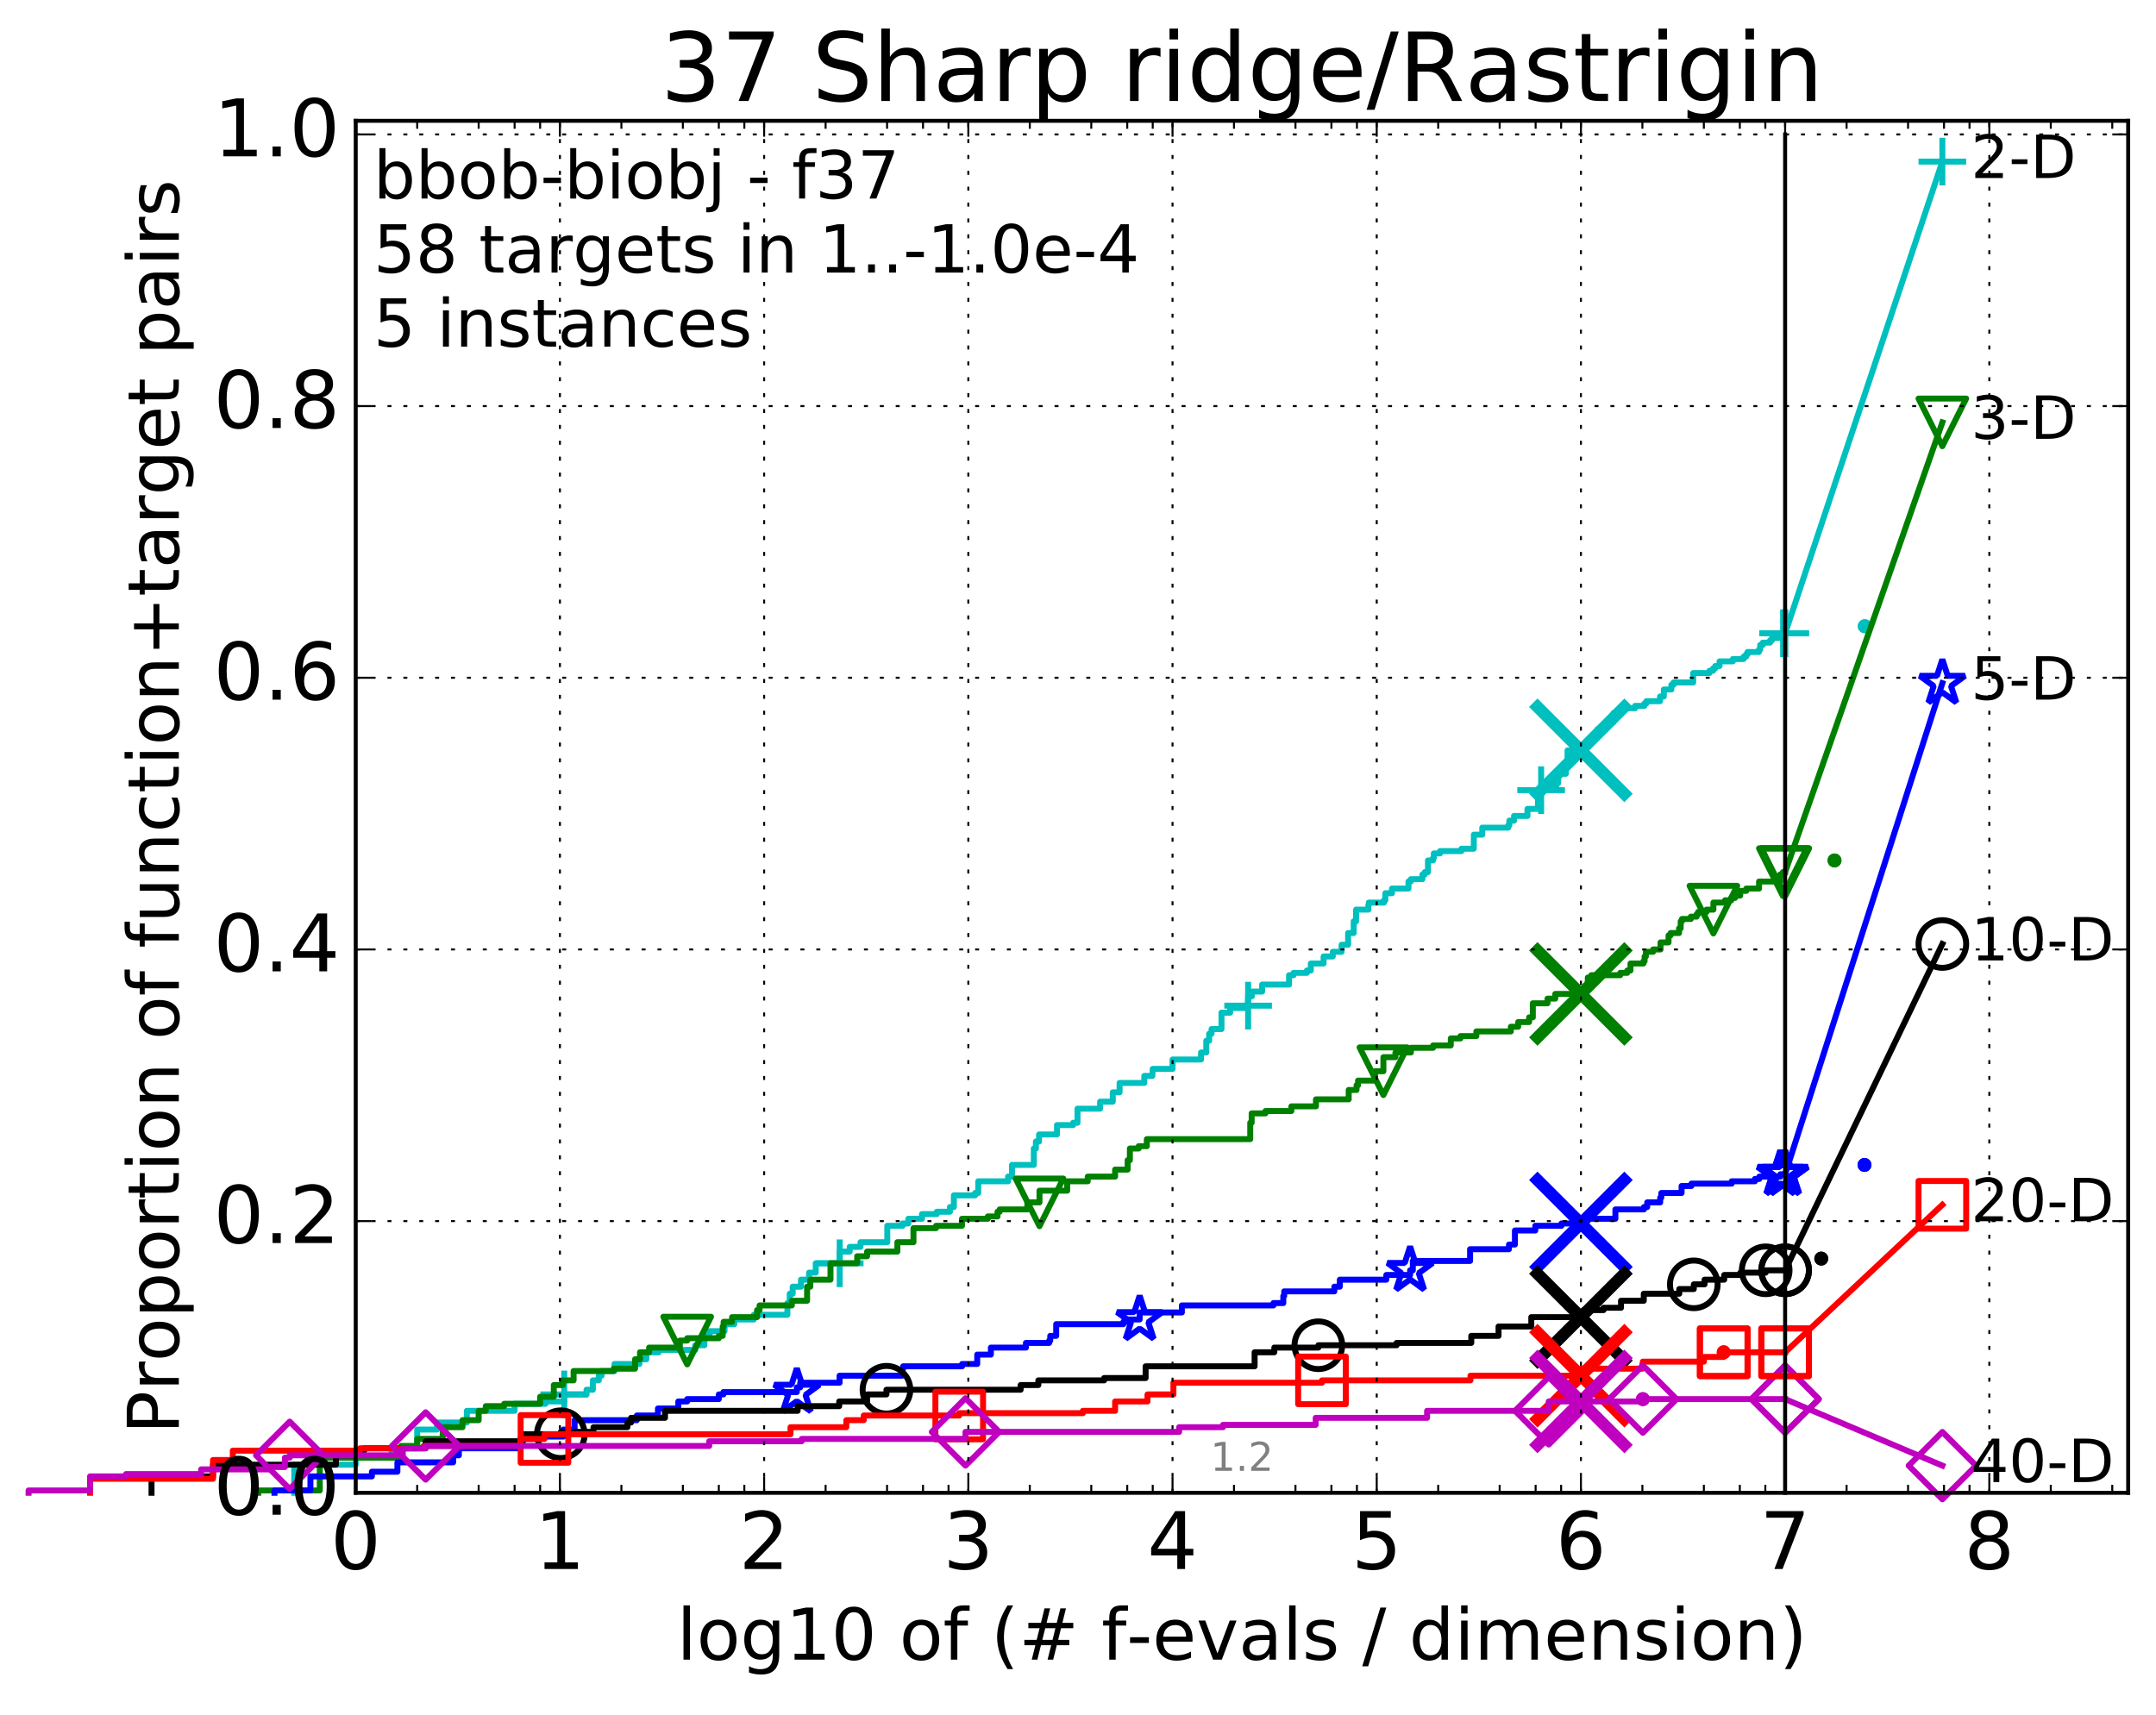 <?xml version="1.0" encoding="utf-8" standalone="no"?>
<!DOCTYPE svg PUBLIC "-//W3C//DTD SVG 1.1//EN"
  "http://www.w3.org/Graphics/SVG/1.1/DTD/svg11.dtd">
<!-- Created with matplotlib (http://matplotlib.org/) -->
<svg height="432pt" version="1.1" viewBox="0 0 543 432" width="543pt" xmlns="http://www.w3.org/2000/svg" xmlns:xlink="http://www.w3.org/1999/xlink">
 <defs>
  <style type="text/css">
*{stroke-linecap:butt;stroke-linejoin:round;stroke-miterlimit:100000;}
  </style>
 </defs>
 <g id="figure_1">
  <g id="patch_1">
   <path d="M 0 432.436 
L 543.192 432.436 
L 543.192 0 
L 0 0 
z
" style="fill:#ffffff;"/>
  </g>
  <g id="axes_1">
   <g id="patch_2">
    <path d="M 89.592 376.036 
L 535.992 376.036 
L 535.992 30.436 
L 89.592 30.436 
z
" style="fill:#ffffff;"/>
   </g>
   <g id="line2d_1">
    <defs>
     <path d="M 0 1.5 
C 0.398 1.5 0.779 1.342 1.061 1.061 
C 1.342 0.779 1.5 0.398 1.5 0 
C 1.5 -0.398 1.342 -0.779 1.061 -1.061 
C 0.779 -1.342 0.398 -1.5 0 -1.5 
C -0.398 -1.5 -0.779 -1.342 -1.061 -1.061 
C -1.342 -0.779 -1.5 -0.398 -1.5 0 
C -1.5 0.398 -1.342 0.779 -1.061 1.061 
C -0.779 1.342 -0.398 1.5 0 1.5 
z
" id="mf29d9cff8a" style="stroke:#00bfbf;stroke-width:0.5;"/>
    </defs>
    <g>
     <use style="fill:#00bfbf;stroke:#00bfbf;stroke-width:0.5;" x="469.649" xlink:href="#mf29d9cff8a" y="157.75"/>
     <use style="fill:#00bfbf;stroke:#00bfbf;stroke-width:0.5;" x="469.649" xlink:href="#mf29d9cff8a" y="157.75"/>
    </g>
   </g>
   <g id="line2d_2">
    <path d="M 74.11 376.036 
L 74.11 368.957 
L 89.592 368.957 
L 89.592 367.187 
L 98.648 367.187 
L 98.648 364.827 
L 105.073 364.827 
L 105.073 360.107 
L 110.057 360.107 
L 110.057 358.337 
L 117.572 358.337 
L 117.572 355.388 
L 129.611 355.388 
L 129.611 353.618 
L 137.39 353.618 
L 137.39 353.028 
L 142.11 353.028 
L 142.11 351.258 
L 147.723 351.258 
L 147.723 350.078 
L 149.319 350.078 
L 149.319 347.718 
L 150.809 347.718 
L 150.809 346.538 
L 151.518 346.538 
L 151.518 345.358 
L 154.76 345.358 
L 154.76 343.588 
L 161.034 343.588 
L 161.034 342.408 
L 162.787 342.408 
L 162.787 340.639 
L 165.927 340.639 
L 165.927 340.049 
L 175.105 340.049 
L 175.105 338.869 
L 177.41 338.869 
L 177.41 336.509 
L 178.686 336.509 
L 178.686 335.329 
L 182.481 335.329 
L 182.481 333.559 
L 184.956 333.559 
L 184.956 332.379 
L 189.846 332.379 
L 189.846 331.199 
L 198.309 331.199 
L 198.309 328.249 
L 198.902 328.249 
L 198.902 325.889 
L 199.643 325.889 
L 199.643 324.12 
L 201.727 324.12 
L 201.727 322.35 
L 203.769 322.35 
L 203.769 320.58 
L 205.453 320.58 
L 205.453 318.22 
L 211.485 318.22 
L 211.485 315.27 
L 214.004 315.27 
L 214.004 314.09 
L 216.724 314.09 
L 216.724 312.91 
L 223.468 312.91 
L 223.468 308.781 
L 227.321 308.781 
L 227.321 308.191 
L 228.772 308.191 
L 228.772 307.011 
L 232.206 307.011 
L 232.206 305.831 
L 235.943 305.831 
L 235.943 305.241 
L 239.24 305.241 
L 239.24 304.061 
L 240.234 304.061 
L 240.234 301.111 
L 245.586 301.111 
L 245.586 300.521 
L 246.379 300.521 
L 246.379 297.571 
L 253.888 297.571 
L 253.888 296.391 
L 254.879 296.391 
L 254.879 293.442 
L 260.374 293.442 
L 260.374 289.312 
L 260.896 289.312 
L 260.896 287.542 
L 261.695 287.542 
L 261.695 285.772 
L 266.21 285.772 
L 266.21 283.412 
L 270.278 283.412 
L 270.278 282.822 
L 271.371 282.822 
L 271.371 279.282 
L 277.068 279.282 
L 277.068 277.513 
L 280.258 277.513 
L 280.258 275.153 
L 281.975 275.153 
L 281.975 272.793 
L 288.191 272.793 
L 288.191 271.023 
L 290.217 271.023 
L 290.318 269.253 
L 295.314 269.253 
L 295.314 266.893 
L 302.486 266.893 
L 302.486 265.123 
L 303.805 265.123 
L 303.805 262.173 
L 304.536 262.173 
L 304.536 260.404 
L 305.139 260.404 
L 305.139 259.224 
L 307.638 259.224 
L 307.638 255.094 
L 309.819 255.094 
L 309.819 253.914 
L 314.233 253.914 
L 314.343 250.964 
L 315.291 250.964 
L 315.291 249.784 
L 317.872 249.784 
L 317.872 248.014 
L 324.658 248.014 
L 324.658 245.655 
L 325.796 245.655 
L 325.796 245.065 
L 329.144 245.065 
L 329.144 244.475 
L 330.138 244.475 
L 330.138 242.705 
L 333.355 242.705 
L 333.355 240.935 
L 335.67 240.935 
L 335.67 239.755 
L 337.886 239.755 
L 337.886 237.985 
L 339.524 237.985 
L 339.524 235.035 
L 340.938 235.035 
L 340.938 232.085 
L 341.538 232.085 
L 341.538 229.136 
L 344.632 229.136 
L 344.632 227.956 
L 344.743 227.956 
L 344.743 227.366 
L 348.55 227.366 
L 348.55 226.776 
L 348.904 226.776 
L 348.904 225.006 
L 350.581 225.006 
L 350.581 223.826 
L 354.732 223.826 
L 354.732 222.056 
L 355.338 222.056 
L 355.338 221.466 
L 358.243 221.466 
L 358.243 220.286 
L 358.827 220.286 
L 358.827 219.696 
L 359.639 219.696 
L 359.639 216.746 
L 360.897 216.746 
L 360.897 216.156 
L 361.117 216.156 
L 361.117 214.977 
L 362.682 214.977 
L 362.682 214.387 
L 368.072 214.387 
L 368.072 213.797 
L 371.174 213.797 
L 371.202 210.257 
L 373.315 210.257 
L 373.315 208.487 
L 379.849 208.487 
L 379.849 207.897 
L 380.134 207.897 
L 380.134 206.717 
L 381.316 206.717 
L 381.316 205.537 
L 384.699 205.537 
L 384.699 203.767 
L 387.347 203.767 
L 387.347 201.407 
L 387.88 201.407 
L 387.88 199.048 
L 388.14 199.048 
L 388.14 197.868 
L 392.022 197.868 
L 392.022 197.278 
L 392.43 197.278 
L 392.43 194.918 
L 394.359 194.918 
L 394.359 193.148 
L 394.792 193.148 
L 394.792 189.018 
L 398.587 189.018 
L 398.587 188.428 
L 398.768 188.428 
L 398.768 187.838 
L 399.157 187.838 
L 399.157 187.248 
L 399.823 187.248 
L 399.823 186.658 
L 400.463 186.658 
L 400.463 186.068 
L 401.62 186.068 
L 401.62 185.478 
L 401.826 185.478 
L 401.826 184.888 
L 402.056 184.888 
L 402.056 184.298 
L 402.314 184.298 
L 402.314 183.708 
L 403.324 183.708 
L 403.324 183.119 
L 404.007 183.119 
L 404.007 182.529 
L 404.511 182.529 
L 404.511 181.939 
L 406.314 181.939 
L 406.402 179.579 
L 407.912 179.579 
L 407.912 178.399 
L 411.823 178.399 
L 411.823 177.809 
L 414.147 177.809 
L 414.147 177.219 
L 414.643 177.219 
L 414.643 176.629 
L 418.09 176.629 
L 418.09 175.449 
L 419.047 175.449 
L 419.047 173.679 
L 420.948 173.679 
L 420.948 172.499 
L 421.503 172.499 
L 421.503 171.909 
L 426.443 171.909 
L 426.443 169.549 
L 430.532 169.549 
L 430.532 168.959 
L 431.459 168.959 
L 431.459 168.369 
L 431.99 168.369 
L 431.99 167.78 
L 433.075 167.78 
L 433.075 166.6 
L 436.43 166.6 
L 436.43 166.01 
L 439.13 166.01 
L 439.13 165.42 
L 439.764 165.42 
L 439.764 164.83 
L 440.132 164.83 
L 440.132 164.24 
L 442.988 164.24 
L 442.988 163.65 
L 443.307 163.65 
L 443.307 162.47 
L 443.967 162.47 
L 443.967 161.88 
L 445.805 161.88 
L 445.805 161.29 
L 446.303 161.29 
L 446.303 160.7 
L 448.557 160.7 
L 448.557 160.11 
L 449.08 160.11 
L 449.08 159.52 
L 449.592 159.52 
L 449.592 159.52 
" style="fill:none;stroke:#00bfbf;stroke-linecap:square;stroke-width:1.5;"/>
   </g>
   <g id="line2d_3">
    <defs>
     <path d="M -6 0 
L 6 0 
M 0 6 
L 0 -6 
" id="m213d1941d4" style="stroke:#00bfbf;stroke-width:1.5;"/>
    </defs>
    <g>
     <use style="fill:none;stroke:#00bfbf;stroke-width:1.5;" x="142.11" xlink:href="#m213d1941d4" y="351.258"/>
     <use style="fill:none;stroke:#00bfbf;stroke-width:1.5;" x="211.485" xlink:href="#m213d1941d4" y="318.22"/>
     <use style="fill:none;stroke:#00bfbf;stroke-width:1.5;" x="314.343" xlink:href="#m213d1941d4" y="253.324"/>
     <use style="fill:none;stroke:#00bfbf;stroke-width:1.5;" x="388.14" xlink:href="#m213d1941d4" y="199.048"/>
     <use style="fill:none;stroke:#00bfbf;stroke-width:1.5;" x="449.08" xlink:href="#m213d1941d4" y="159.52"/>
     <use style="fill:none;stroke:#00bfbf;stroke-width:1.5;" x="449.592" xlink:href="#m213d1941d4" y="159.52"/>
    </g>
   </g>
   <g id="line2d_4"/>
   <g id="line2d_5">
    <path clip-path="url(#p1bebb90445)" d="M 398.163 189.018 
" style="fill:none;stroke:#00bfbf;stroke-linecap:square;"/>
    <defs>
     <path d="M -12 12 
L 12 -12 
M -12 -12 
L 12 12 
" id="m4dbfc31934" style="stroke:#00bfbf;stroke-width:3.0;"/>
    </defs>
    <g clip-path="url(#p1bebb90445)">
     <use style="fill:#00bfbf;stroke:#00bfbf;stroke-width:3.0;" x="398.163" xlink:href="#m4dbfc31934" y="189.018"/>
    </g>
   </g>
   <g id="line2d_6">
    <defs>
     <path d="M 0 1.5 
C 0.398 1.5 0.779 1.342 1.061 1.061 
C 1.342 0.779 1.5 0.398 1.5 0 
C 1.5 -0.398 1.342 -0.779 1.061 -1.061 
C 0.779 -1.342 0.398 -1.5 0 -1.5 
C -0.398 -1.5 -0.779 -1.342 -1.061 -1.061 
C -1.342 -0.779 -1.5 -0.398 -1.5 0 
C -1.5 0.398 -1.342 0.779 -1.061 1.061 
C -0.779 1.342 -0.398 1.5 0 1.5 
z
" id="m00dc135efc" style="stroke:#008000;stroke-width:0.5;"/>
    </defs>
    <g>
     <use style="fill:#008000;stroke:#008000;stroke-width:0.5;" x="462.032" xlink:href="#m00dc135efc" y="216.746"/>
     <use style="fill:#008000;stroke:#008000;stroke-width:0.5;" x="462.032" xlink:href="#m00dc135efc" y="216.746"/>
    </g>
   </g>
   <g id="line2d_7">
    <path d="M 65.054 376.036 
L 65.054 375.446 
L 80.536 375.446 
L 80.536 367.187 
L 101.001 367.187 
L 101.001 364.237 
L 105.073 364.237 
L 105.073 362.467 
L 111.499 362.467 
L 111.499 359.517 
L 116.483 359.517 
L 116.483 357.747 
L 120.555 357.747 
L 120.555 355.388 
L 122.343 355.388 
L 122.343 354.208 
L 126.98 354.208 
L 126.98 353.618 
L 136.036 353.618 
L 136.036 351.848 
L 139.479 351.848 
L 139.479 348.898 
L 141.753 348.898 
L 141.753 347.718 
L 144.463 347.718 
L 144.463 345.358 
L 154.558 345.358 
L 154.558 344.768 
L 159.945 344.768 
L 159.945 342.408 
L 161.186 342.408 
L 161.186 340.639 
L 163.479 340.639 
L 163.479 339.459 
L 171.226 339.459 
L 171.226 337.689 
L 173.073 337.689 
L 173.073 337.099 
L 181.039 337.099 
L 181.039 336.509 
L 182.011 336.509 
L 182.011 334.149 
L 182.247 334.149 
L 182.247 332.969 
L 184.376 332.969 
L 184.376 331.789 
L 190.667 331.789 
L 190.667 330.019 
L 191.303 330.019 
L 191.303 328.839 
L 199.426 328.839 
L 199.426 327.659 
L 203.27 327.659 
L 203.27 324.12 
L 204.08 324.12 
L 204.08 322.35 
L 209.161 322.35 
L 209.161 318.22 
L 215.893 318.22 
L 215.893 316.45 
L 218.381 316.45 
L 218.381 315.27 
L 226.009 315.27 
L 226.009 312.91 
L 230.06 312.91 
L 230.06 309.37 
L 235.762 309.37 
L 235.762 308.781 
L 242.28 308.781 
L 242.28 307.011 
L 248.796 307.011 
L 248.796 306.421 
L 251.232 306.421 
L 251.232 305.241 
L 251.772 305.241 
L 251.772 304.651 
L 258.744 304.651 
L 258.744 302.881 
L 261.8 302.881 
L 261.8 299.931 
L 268.784 299.931 
L 268.784 297.571 
L 273.954 297.571 
L 273.954 296.391 
L 280.847 296.391 
L 280.847 294.621 
L 283.999 294.621 
L 283.999 292.262 
L 284.566 292.262 
L 284.566 289.312 
L 286.795 289.312 
L 286.795 288.722 
L 288.838 288.722 
L 288.838 286.952 
L 314.88 286.952 
L 314.88 282.822 
L 315.238 282.822 
L 315.238 280.462 
L 318.712 280.462 
L 318.712 279.872 
L 325.241 279.872 
L 325.241 278.692 
L 331.434 278.692 
L 331.434 276.923 
L 339.681 276.923 
L 339.681 274.563 
L 341.653 274.563 
L 341.653 273.383 
L 342.027 273.383 
L 342.027 272.203 
L 346.341 272.203 
L 346.341 269.843 
L 348.415 269.843 
L 348.415 266.303 
L 351.449 266.303 
L 351.449 265.123 
L 355.345 265.123 
L 355.345 263.943 
L 360.925 263.943 
L 360.925 263.353 
L 365.389 263.353 
L 365.389 261.584 
L 367.826 261.584 
L 367.826 260.994 
L 371.828 260.994 
L 371.828 259.814 
L 380.518 259.814 
L 380.518 258.634 
L 382.366 258.634 
L 382.366 257.454 
L 385.115 257.454 
L 385.115 256.274 
L 386.051 256.274 
L 386.051 252.734 
L 389.748 252.734 
L 389.748 251.554 
L 391.699 251.554 
L 391.699 250.374 
L 398.301 250.374 
L 398.301 249.784 
L 398.693 249.784 
L 398.693 249.194 
L 399.875 249.194 
L 399.903 246.245 
L 400.764 246.245 
L 400.764 245.655 
L 408.06 245.655 
L 408.06 245.065 
L 409.831 245.065 
L 409.831 244.475 
L 410.646 244.475 
L 410.646 242.705 
L 413.916 242.705 
L 413.916 242.115 
L 414.201 242.115 
L 414.201 240.935 
L 414.517 240.935 
L 414.531 239.755 
L 416.346 239.755 
L 416.346 239.165 
L 418.212 239.165 
L 418.212 237.395 
L 420.232 237.395 
L 420.232 235.625 
L 420.747 235.625 
L 420.747 235.035 
L 422.879 235.035 
L 422.879 233.855 
L 423.286 233.855 
L 423.296 232.085 
L 423.602 232.085 
L 423.602 231.495 
L 425.847 231.495 
L 425.847 230.905 
L 427.301 230.905 
L 427.301 230.316 
L 427.677 230.316 
L 427.677 229.726 
L 429.805 229.726 
L 429.805 229.136 
L 431.527 229.136 
L 431.527 227.366 
L 434.469 227.366 
L 434.469 226.776 
L 436.051 226.776 
L 436.051 226.186 
L 436.982 226.186 
L 436.982 225.596 
L 438.272 225.596 
L 438.272 224.416 
L 439.811 224.416 
L 439.811 223.826 
L 443.028 223.826 
L 443.028 222.056 
L 448.337 222.056 
L 448.337 220.286 
L 449.023 220.286 
L 449.023 219.696 
L 449.592 219.696 
L 449.592 219.696 
" style="fill:none;stroke:#008000;stroke-linecap:square;stroke-width:1.5;"/>
   </g>
   <g id="line2d_8">
    <defs>
     <path d="M -0 6 
L 6 -6 
L -6 -6 
z
" id="mb9b15f487a" style="stroke:#008000;stroke-linejoin:miter;stroke-width:1.5;"/>
    </defs>
    <g>
     <use style="fill:none;stroke:#008000;stroke-linejoin:miter;stroke-width:1.5;" x="173.073" xlink:href="#mb9b15f487a" y="337.689"/>
     <use style="fill:none;stroke:#008000;stroke-linejoin:miter;stroke-width:1.5;" x="261.8" xlink:href="#mb9b15f487a" y="302.881"/>
     <use style="fill:none;stroke:#008000;stroke-linejoin:miter;stroke-width:1.5;" x="348.415" xlink:href="#mb9b15f487a" y="269.843"/>
     <use style="fill:none;stroke:#008000;stroke-linejoin:miter;stroke-width:1.5;" x="431.527" xlink:href="#mb9b15f487a" y="229.136"/>
     <use style="fill:none;stroke:#008000;stroke-linejoin:miter;stroke-width:1.5;" x="449.023" xlink:href="#mb9b15f487a" y="219.696"/>
     <use style="fill:none;stroke:#008000;stroke-linejoin:miter;stroke-width:1.5;" x="449.592" xlink:href="#mb9b15f487a" y="219.696"/>
    </g>
   </g>
   <g id="line2d_9"/>
   <g id="line2d_10">
    <path clip-path="url(#p1bebb90445)" d="M 398.163 250.374 
" style="fill:none;stroke:#008000;stroke-linecap:square;"/>
    <defs>
     <path d="M -12 12 
L 12 -12 
M -12 -12 
L 12 12 
" id="mfeebd7cf82" style="stroke:#008000;stroke-width:3.0;"/>
    </defs>
    <g clip-path="url(#p1bebb90445)">
     <use style="fill:#008000;stroke:#008000;stroke-width:3.0;" x="398.163" xlink:href="#mfeebd7cf82" y="250.374"/>
    </g>
   </g>
   <g id="line2d_11">
    <defs>
     <path d="M 0 1.5 
C 0.398 1.5 0.779 1.342 1.061 1.061 
C 1.342 0.779 1.5 0.398 1.5 0 
C 1.5 -0.398 1.342 -0.779 1.061 -1.061 
C 0.779 -1.342 0.398 -1.5 0 -1.5 
C -0.398 -1.5 -0.779 -1.342 -1.061 -1.061 
C -1.342 -0.779 -1.5 -0.398 -1.5 0 
C -1.5 0.398 -1.342 0.779 -1.061 1.061 
C -0.779 1.342 -0.398 1.5 0 1.5 
z
" id="mc8682f1b64" style="stroke:#0000ff;stroke-width:0.5;"/>
    </defs>
    <g>
     <use style="fill:#0000ff;stroke:#0000ff;stroke-width:0.5;" x="469.583" xlink:href="#mc8682f1b64" y="293.442"/>
     <use style="fill:#0000ff;stroke:#0000ff;stroke-width:0.5;" x="469.583" xlink:href="#mc8682f1b64" y="293.442"/>
    </g>
   </g>
   <g id="line2d_12">
    <path d="M 69.126 376.036 
L 69.126 375.446 
L 78.182 375.446 
L 78.182 371.907 
L 93.664 371.907 
L 93.664 370.727 
L 100.089 370.727 
L 100.089 368.367 
L 114.129 368.367 
L 114.129 366.597 
L 115.571 366.597 
L 115.571 364.827 
L 131.052 364.827 
L 131.052 362.467 
L 134.295 362.467 
L 134.295 361.877 
L 141.896 361.877 
L 141.896 360.107 
L 144.717 360.107 
L 144.717 357.747 
L 160.387 357.747 
L 160.387 356.567 
L 165.706 356.567 
L 165.706 354.798 
L 170.838 354.798 
L 170.838 353.028 
L 173.073 353.028 
L 173.073 352.438 
L 181.039 352.438 
L 181.039 351.258 
L 182.2 351.258 
L 182.2 350.668 
L 200.686 350.668 
L 200.686 349.488 
L 201.535 349.488 
L 201.535 348.308 
L 211.456 348.308 
L 211.456 346.538 
L 227.241 346.538 
L 227.241 344.768 
L 227.465 344.768 
L 227.465 344.178 
L 242.314 344.178 
L 242.314 343.588 
L 246.12 343.588 
L 246.12 341.228 
L 249.558 341.228 
L 249.558 339.459 
L 258.384 339.459 
L 258.384 338.279 
L 264.244 338.279 
L 264.244 337.689 
L 264.512 337.689 
L 264.512 336.509 
L 266.005 336.509 
L 266.005 333.559 
L 282.936 333.559 
L 282.936 332.969 
L 283.991 332.969 
L 283.991 332.379 
L 287.029 332.379 
L 287.029 330.609 
L 297.663 330.609 
L 297.663 328.839 
L 320.719 328.839 
L 320.719 328.249 
L 323.202 328.249 
L 323.202 326.479 
L 323.43 326.479 
L 323.43 325.299 
L 336.058 325.299 
L 336.058 324.12 
L 337.436 324.12 
L 337.436 322.35 
L 349.15 322.35 
L 349.15 321.17 
L 355.142 321.17 
L 355.142 319.99 
L 355.828 319.99 
L 355.828 317.63 
L 370.249 317.63 
L 370.249 314.68 
L 380.044 314.68 
L 380.044 313.5 
L 381.54 313.5 
L 381.54 309.96 
L 386.67 309.96 
L 386.67 308.781 
L 393.26 308.781 
L 393.26 308.191 
L 398.297 308.191 
L 398.297 307.601 
L 398.849 307.601 
L 398.849 307.011 
L 406.845 307.011 
L 406.845 304.651 
L 414.031 304.651 
L 414.031 304.061 
L 414.856 304.061 
L 414.856 302.881 
L 418.125 302.881 
L 418.125 301.701 
L 418.405 301.701 
L 418.405 300.521 
L 423.515 300.521 
L 423.515 298.751 
L 425.984 298.751 
L 425.984 298.161 
L 436.137 298.161 
L 436.137 297.571 
L 441.978 297.571 
L 441.978 296.981 
L 443.092 296.981 
L 443.092 296.391 
L 448.387 296.391 
L 448.387 295.801 
L 449.592 295.801 
" style="fill:none;stroke:#0000ff;stroke-linecap:square;stroke-width:1.5;"/>
   </g>
   <g id="line2d_13">
    <defs>
     <path d="M 0 -6 
L -1.347 -1.854 
L -5.706 -1.854 
L -2.18 0.708 
L -3.527 4.854 
L -0 2.292 
L 3.527 4.854 
L 2.18 0.708 
L 5.706 -1.854 
L 1.347 -1.854 
z
" id="mdf87706036" style="stroke:#0000ff;stroke-linejoin:bevel;stroke-width:1.5;"/>
    </defs>
    <g>
     <use style="fill:none;stroke:#0000ff;stroke-linejoin:bevel;stroke-width:1.5;" x="200.686" xlink:href="#mdf87706036" y="350.668"/>
     <use style="fill:none;stroke:#0000ff;stroke-linejoin:bevel;stroke-width:1.5;" x="287.029" xlink:href="#mdf87706036" y="332.379"/>
     <use style="fill:none;stroke:#0000ff;stroke-linejoin:bevel;stroke-width:1.5;" x="355.142" xlink:href="#mdf87706036" y="319.99"/>
     <use style="fill:none;stroke:#0000ff;stroke-linejoin:bevel;stroke-width:1.5;" x="448.387" xlink:href="#mdf87706036" y="295.801"/>
     <use style="fill:none;stroke:#0000ff;stroke-linejoin:bevel;stroke-width:1.5;" x="448.387" xlink:href="#mdf87706036" y="295.801"/>
     <use style="fill:none;stroke:#0000ff;stroke-linejoin:bevel;stroke-width:1.5;" x="449.592" xlink:href="#mdf87706036" y="295.801"/>
    </g>
   </g>
   <g id="line2d_14"/>
   <g id="line2d_15">
    <path clip-path="url(#p1bebb90445)" d="M 398.163 308.191 
" style="fill:none;stroke:#0000ff;stroke-linecap:square;"/>
    <defs>
     <path d="M -12 12 
L 12 -12 
M -12 -12 
L 12 12 
" id="mdb1e8dd3a8" style="stroke:#0000ff;stroke-width:3.0;"/>
    </defs>
    <g clip-path="url(#p1bebb90445)">
     <use style="fill:#0000ff;stroke:#0000ff;stroke-width:3.0;" x="398.163" xlink:href="#mdb1e8dd3a8" y="308.191"/>
    </g>
   </g>
   <g id="line2d_16">
    <defs>
     <path d="M 0 1.5 
C 0.398 1.5 0.779 1.342 1.061 1.061 
C 1.342 0.779 1.5 0.398 1.5 0 
C 1.5 -0.398 1.342 -0.779 1.061 -1.061 
C 0.779 -1.342 0.398 -1.5 0 -1.5 
C -0.398 -1.5 -0.779 -1.342 -1.061 -1.061 
C -1.342 -0.779 -1.5 -0.398 -1.5 0 
C -1.5 0.398 -1.342 0.779 -1.061 1.061 
C -0.779 1.342 -0.398 1.5 0 1.5 
z
" id="m732d98cc68" style="stroke:#000000;stroke-width:0.5;"/>
    </defs>
    <g>
     <use style="stroke:#000000;stroke-width:0.5;" x="458.695" xlink:href="#m732d98cc68" y="317.04"/>
     <use style="stroke:#000000;stroke-width:0.5;" x="458.695" xlink:href="#m732d98cc68" y="317.04"/>
    </g>
   </g>
   <g id="line2d_17">
    <path d="M 38.163 376.036 
L 38.163 371.907 
L 53.645 371.907 
L 53.645 368.957 
L 84.608 368.957 
L 84.608 366.597 
L 89.592 366.597 
L 89.592 365.417 
L 91.72 365.417 
L 91.72 364.827 
L 107.202 364.827 
L 107.202 363.057 
L 131.74 363.057 
L 131.74 361.287 
L 141.242 361.287 
L 141.242 360.697 
L 149.473 360.697 
L 149.473 359.517 
L 158.013 359.517 
L 158.013 358.337 
L 158.933 358.337 
L 158.933 357.157 
L 167.483 357.157 
L 167.483 355.388 
L 200.886 355.388 
L 200.886 354.208 
L 211.361 354.208 
L 211.361 353.028 
L 218.379 353.028 
L 218.379 351.258 
L 223.261 351.258 
L 223.261 350.078 
L 257.056 350.078 
L 257.056 348.898 
L 261.512 348.898 
L 261.512 347.718 
L 278.083 347.718 
L 278.083 347.128 
L 288.529 347.128 
L 288.529 344.178 
L 315.984 344.178 
L 315.984 340.639 
L 320.944 340.639 
L 320.944 339.459 
L 332.037 339.459 
L 332.037 338.869 
L 351.748 338.869 
L 351.748 338.279 
L 370.549 338.279 
L 370.549 336.509 
L 377.419 336.509 
L 377.419 334.149 
L 385.666 334.149 
L 385.666 331.789 
L 398.856 331.789 
L 398.856 330.019 
L 403.858 330.019 
L 403.858 329.429 
L 408.259 329.429 
L 408.259 327.659 
L 413.994 327.659 
L 413.994 325.889 
L 422.934 325.889 
L 422.934 324.71 
L 426.595 324.71 
L 426.595 323.53 
L 429.301 323.53 
L 429.301 322.35 
L 434.25 322.35 
L 434.25 321.17 
L 438.299 321.17 
L 438.299 320.58 
L 444.696 320.58 
L 444.696 319.99 
L 449.592 319.99 
" style="fill:none;stroke:#000000;stroke-linecap:square;stroke-width:1.5;"/>
   </g>
   <g id="line2d_18">
    <defs>
     <path d="M 0 6 
C 1.591 6 3.117 5.368 4.243 4.243 
C 5.368 3.117 6 1.591 6 0 
C 6 -1.591 5.368 -3.117 4.243 -4.243 
C 3.117 -5.368 1.591 -6 0 -6 
C -1.591 -6 -3.117 -5.368 -4.243 -4.243 
C -5.368 -3.117 -6 -1.591 -6 0 
C -6 1.591 -5.368 3.117 -4.243 4.243 
C -3.117 5.368 -1.591 6 0 6 
z
" id="m5af9c16b7f" style="stroke:#000000;stroke-width:1.5;"/>
    </defs>
    <g>
     <use style="fill:none;stroke:#000000;stroke-width:1.5;" x="141.242" xlink:href="#m5af9c16b7f" y="361.287"/>
     <use style="fill:none;stroke:#000000;stroke-width:1.5;" x="223.261" xlink:href="#m5af9c16b7f" y="350.078"/>
     <use style="fill:none;stroke:#000000;stroke-width:1.5;" x="332.037" xlink:href="#m5af9c16b7f" y="338.869"/>
     <use style="fill:none;stroke:#000000;stroke-width:1.5;" x="426.595" xlink:href="#m5af9c16b7f" y="323.53"/>
     <use style="fill:none;stroke:#000000;stroke-width:1.5;" x="444.696" xlink:href="#m5af9c16b7f" y="319.99"/>
     <use style="fill:none;stroke:#000000;stroke-width:1.5;" x="449.592" xlink:href="#m5af9c16b7f" y="319.99"/>
    </g>
   </g>
   <g id="line2d_19"/>
   <g id="line2d_20">
    <path clip-path="url(#p1bebb90445)" d="M 398.163 331.789 
" style="fill:none;stroke:#000000;stroke-linecap:square;"/>
    <defs>
     <path d="M -12 12 
L 12 -12 
M -12 -12 
L 12 12 
" id="m97835f3ad9" style="stroke:#000000;stroke-width:3.0;"/>
    </defs>
    <g clip-path="url(#p1bebb90445)">
     <use style="stroke:#000000;stroke-width:3.0;" x="398.163" xlink:href="#m97835f3ad9" y="331.789"/>
    </g>
   </g>
   <g id="line2d_21">
    <defs>
     <path d="M 0 1.5 
C 0.398 1.5 0.779 1.342 1.061 1.061 
C 1.342 0.779 1.5 0.398 1.5 0 
C 1.5 -0.398 1.342 -0.779 1.061 -1.061 
C 0.779 -1.342 0.398 -1.5 0 -1.5 
C -0.398 -1.5 -0.779 -1.342 -1.061 -1.061 
C -1.342 -0.779 -1.5 -0.398 -1.5 0 
C -1.5 0.398 -1.342 0.779 -1.061 1.061 
C -0.779 1.342 -0.398 1.5 0 1.5 
z
" id="m9f4f16ea54" style="stroke:#ff0000;stroke-width:0.5;"/>
    </defs>
    <g>
     <use style="fill:#ff0000;stroke:#ff0000;stroke-width:0.5;" x="434.126" xlink:href="#m9f4f16ea54" y="340.639"/>
     <use style="fill:#ff0000;stroke:#ff0000;stroke-width:0.5;" x="434.126" xlink:href="#m9f4f16ea54" y="340.639"/>
    </g>
   </g>
   <g id="line2d_22">
    <path d="M 22.682 376.036 
L 22.682 372.496 
L 53.645 372.496 
L 53.645 367.777 
L 58.629 367.777 
L 58.629 365.417 
L 90.681 365.417 
L 90.681 364.827 
L 106.688 364.827 
L 106.688 364.237 
L 131.052 364.237 
L 131.052 362.467 
L 137.126 362.467 
L 137.126 361.287 
L 199.094 361.287 
L 199.094 359.517 
L 213.15 359.517 
L 213.15 357.747 
L 217.542 357.747 
L 217.542 356.567 
L 241.585 356.567 
L 241.585 355.978 
L 272.728 355.978 
L 272.728 355.388 
L 280.85 355.388 
L 280.85 353.028 
L 289.004 353.028 
L 289.004 351.258 
L 295.53 351.258 
L 295.53 348.308 
L 332.947 348.308 
L 332.947 347.718 
L 370.341 347.718 
L 370.341 346.538 
L 398.183 346.538 
L 398.183 345.358 
L 398.244 345.358 
L 398.244 344.768 
L 413.646 344.768 
L 413.646 343.588 
L 413.757 343.588 
L 413.757 342.998 
L 429.127 342.998 
L 429.127 342.408 
L 429.183 342.408 
L 429.183 341.818 
L 434.114 341.818 
L 434.114 341.228 
L 434.126 341.228 
L 434.126 340.639 
L 449.592 340.639 
" style="fill:none;stroke:#ff0000;stroke-linecap:square;stroke-width:1.5;"/>
   </g>
   <g id="line2d_23">
    <defs>
     <path d="M -6 6 
L 6 6 
L 6 -6 
L -6 -6 
z
" id="m7a7ee8dc28" style="stroke:#ff0000;stroke-linejoin:miter;stroke-width:1.5;"/>
    </defs>
    <g>
     <use style="fill:none;stroke:#ff0000;stroke-linejoin:miter;stroke-width:1.5;" x="137.126" xlink:href="#m7a7ee8dc28" y="362.467"/>
     <use style="fill:none;stroke:#ff0000;stroke-linejoin:miter;stroke-width:1.5;" x="241.585" xlink:href="#m7a7ee8dc28" y="356.567"/>
     <use style="fill:none;stroke:#ff0000;stroke-linejoin:miter;stroke-width:1.5;" x="332.947" xlink:href="#m7a7ee8dc28" y="347.718"/>
     <use style="fill:none;stroke:#ff0000;stroke-linejoin:miter;stroke-width:1.5;" x="434.126" xlink:href="#m7a7ee8dc28" y="340.639"/>
     <use style="fill:none;stroke:#ff0000;stroke-linejoin:miter;stroke-width:1.5;" x="434.126" xlink:href="#m7a7ee8dc28" y="340.639"/>
     <use style="fill:none;stroke:#ff0000;stroke-linejoin:miter;stroke-width:1.5;" x="449.592" xlink:href="#m7a7ee8dc28" y="340.639"/>
    </g>
   </g>
   <g id="line2d_24"/>
   <g id="line2d_25">
    <path clip-path="url(#p1bebb90445)" d="M 398.163 346.538 
" style="fill:none;stroke:#ff0000;stroke-linecap:square;"/>
    <defs>
     <path d="M -12 12 
L 12 -12 
M -12 -12 
L 12 12 
" id="mcc063a6412" style="stroke:#ff0000;stroke-width:3.0;"/>
    </defs>
    <g clip-path="url(#p1bebb90445)">
     <use style="fill:#ff0000;stroke:#ff0000;stroke-width:3.0;" x="398.163" xlink:href="#mcc063a6412" y="346.538"/>
    </g>
   </g>
   <g id="line2d_26">
    <defs>
     <path d="M 0 1.5 
C 0.398 1.5 0.779 1.342 1.061 1.061 
C 1.342 0.779 1.5 0.398 1.5 0 
C 1.5 -0.398 1.342 -0.779 1.061 -1.061 
C 0.779 -1.342 0.398 -1.5 0 -1.5 
C -0.398 -1.5 -0.779 -1.342 -1.061 -1.061 
C -1.342 -0.779 -1.5 -0.398 -1.5 0 
C -1.5 0.398 -1.342 0.779 -1.061 1.061 
C -0.779 1.342 -0.398 1.5 0 1.5 
z
" id="m60c335e984" style="stroke:#bf00bf;stroke-width:0.5;"/>
    </defs>
    <g>
     <use style="fill:#bf00bf;stroke:#bf00bf;stroke-width:0.5;" x="413.765" xlink:href="#m60c335e984" y="352.438"/>
     <use style="fill:#bf00bf;stroke:#bf00bf;stroke-width:0.5;" x="413.765" xlink:href="#m60c335e984" y="352.438"/>
    </g>
   </g>
   <g id="line2d_27">
    <path d="M 7.2 376.036 
L 7.2 375.446 
L 22.682 375.446 
L 22.682 371.907 
L 31.738 371.907 
L 31.738 371.317 
L 50.662 371.317 
L 50.662 370.137 
L 67.685 370.137 
L 67.685 369.547 
L 71.757 369.547 
L 71.757 367.187 
L 72.964 367.187 
L 72.964 366.597 
L 101.443 366.597 
L 101.443 364.827 
L 107.202 364.827 
L 107.202 364.237 
L 178.624 364.237 
L 178.624 363.057 
L 201.914 363.057 
L 201.914 362.467 
L 243.164 362.467 
L 243.164 360.697 
L 296.978 360.697 
L 296.978 359.517 
L 308.015 359.517 
L 308.015 358.927 
L 331.366 358.927 
L 331.366 357.157 
L 359.418 357.157 
L 359.418 355.388 
L 390.06 355.388 
L 390.06 353.028 
L 413.765 353.028 
L 413.765 352.438 
L 449.592 352.438 
" style="fill:none;stroke:#bf00bf;stroke-linecap:square;stroke-width:1.5;"/>
   </g>
   <g id="line2d_28">
    <defs>
     <path d="M -0 8.485 
L 8.485 0 
L 0 -8.485 
L -8.485 -0 
z
" id="m4d50082de5" style="stroke:#bf00bf;stroke-linejoin:miter;stroke-width:1.5;"/>
    </defs>
    <g>
     <use style="fill:none;stroke:#bf00bf;stroke-linejoin:miter;stroke-width:1.5;" x="72.964" xlink:href="#m4d50082de5" y="366.597"/>
     <use style="fill:none;stroke:#bf00bf;stroke-linejoin:miter;stroke-width:1.5;" x="107.202" xlink:href="#m4d50082de5" y="364.237"/>
     <use style="fill:none;stroke:#bf00bf;stroke-linejoin:miter;stroke-width:1.5;" x="243.164" xlink:href="#m4d50082de5" y="360.697"/>
     <use style="fill:none;stroke:#bf00bf;stroke-linejoin:miter;stroke-width:1.5;" x="390.06" xlink:href="#m4d50082de5" y="355.388"/>
     <use style="fill:none;stroke:#bf00bf;stroke-linejoin:miter;stroke-width:1.5;" x="413.765" xlink:href="#m4d50082de5" y="352.438"/>
     <use style="fill:none;stroke:#bf00bf;stroke-linejoin:miter;stroke-width:1.5;" x="449.592" xlink:href="#m4d50082de5" y="352.438"/>
    </g>
   </g>
   <g id="line2d_29"/>
   <g id="line2d_30">
    <path clip-path="url(#p1bebb90445)" d="M 398.163 353.028 
" style="fill:none;stroke:#bf00bf;stroke-linecap:square;"/>
    <defs>
     <path d="M -12 12 
L 12 -12 
M -12 -12 
L 12 12 
" id="m413440b0de" style="stroke:#bf00bf;stroke-width:3.0;"/>
    </defs>
    <g clip-path="url(#p1bebb90445)">
     <use style="fill:#bf00bf;stroke:#bf00bf;stroke-width:3.0;" x="398.163" xlink:href="#m413440b0de" y="353.028"/>
    </g>
   </g>
   <g id="line2d_31">
    <path d="M 449.592 352.438 
L 489.192 369.193 
" style="fill:none;stroke:#bf00bf;stroke-linecap:square;stroke-width:1.5;"/>
    <g>
     <use style="fill:none;stroke:#bf00bf;stroke-linejoin:miter;stroke-width:1.5;" x="449.592" xlink:href="#m4d50082de5" y="352.438"/>
     <use style="fill:none;stroke:#bf00bf;stroke-linejoin:miter;stroke-width:1.5;" x="489.192" xlink:href="#m4d50082de5" y="369.193"/>
    </g>
   </g>
   <g id="line2d_32">
    <path d="M 449.592 340.639 
L 489.192 303.494 
" style="fill:none;stroke:#ff0000;stroke-linecap:square;stroke-width:1.5;"/>
    <g>
     <use style="fill:none;stroke:#ff0000;stroke-linejoin:miter;stroke-width:1.5;" x="449.592" xlink:href="#m7a7ee8dc28" y="340.639"/>
     <use style="fill:none;stroke:#ff0000;stroke-linejoin:miter;stroke-width:1.5;" x="489.192" xlink:href="#m7a7ee8dc28" y="303.494"/>
    </g>
   </g>
   <g id="line2d_33">
    <path d="M 449.592 319.99 
L 489.192 237.796 
" style="fill:none;stroke:#000000;stroke-linecap:square;stroke-width:1.5;"/>
    <g>
     <use style="fill:none;stroke:#000000;stroke-width:1.5;" x="449.592" xlink:href="#m5af9c16b7f" y="319.99"/>
     <use style="fill:none;stroke:#000000;stroke-width:1.5;" x="489.192" xlink:href="#m5af9c16b7f" y="237.796"/>
    </g>
   </g>
   <g id="line2d_34">
    <path d="M 449.592 295.801 
L 489.192 172.098 
" style="fill:none;stroke:#0000ff;stroke-linecap:square;stroke-width:1.5;"/>
    <g>
     <use style="fill:none;stroke:#0000ff;stroke-linejoin:bevel;stroke-width:1.5;" x="449.592" xlink:href="#mdf87706036" y="295.801"/>
     <use style="fill:none;stroke:#0000ff;stroke-linejoin:bevel;stroke-width:1.5;" x="489.192" xlink:href="#mdf87706036" y="172.098"/>
    </g>
   </g>
   <g id="line2d_35">
    <path d="M 449.592 219.696 
L 489.192 106.4 
" style="fill:none;stroke:#008000;stroke-linecap:square;stroke-width:1.5;"/>
    <g>
     <use style="fill:none;stroke:#008000;stroke-linejoin:miter;stroke-width:1.5;" x="449.592" xlink:href="#mb9b15f487a" y="219.696"/>
     <use style="fill:none;stroke:#008000;stroke-linejoin:miter;stroke-width:1.5;" x="489.192" xlink:href="#mb9b15f487a" y="106.4"/>
    </g>
   </g>
   <g id="line2d_36">
    <path d="M 449.592 159.52 
L 489.192 40.702 
" style="fill:none;stroke:#00bfbf;stroke-linecap:square;stroke-width:1.5;"/>
    <g>
     <use style="fill:none;stroke:#00bfbf;stroke-width:1.5;" x="449.592" xlink:href="#m213d1941d4" y="159.52"/>
     <use style="fill:none;stroke:#00bfbf;stroke-width:1.5;" x="489.192" xlink:href="#m213d1941d4" y="40.702"/>
    </g>
   </g>
   <g id="line2d_37">
    <path d="M 449.592 376.036 
L 449.592 33.858 
" style="fill:none;stroke:#000000;stroke-linecap:square;"/>
   </g>
   <g id="patch_3">
    <path d="M 89.592 30.436 
L 535.992 30.436 
" style="fill:none;stroke:#000000;stroke-linecap:square;stroke-linejoin:miter;"/>
   </g>
   <g id="patch_4">
    <path d="M 535.992 376.036 
L 535.992 30.436 
" style="fill:none;stroke:#000000;stroke-linecap:square;stroke-linejoin:miter;"/>
   </g>
   <g id="patch_5">
    <path d="M 89.592 376.036 
L 535.992 376.036 
" style="fill:none;stroke:#000000;stroke-linecap:square;stroke-linejoin:miter;"/>
   </g>
   <g id="patch_6">
    <path d="M 89.592 376.036 
L 89.592 30.436 
" style="fill:none;stroke:#000000;stroke-linecap:square;stroke-linejoin:miter;"/>
   </g>
   <g id="matplotlib.axis_1">
    <g id="xtick_1">
     <g id="line2d_38">
      <path clip-path="url(#p1bebb90445)" d="M 89.592 376.036 
L 89.592 30.436 
" style="fill:none;stroke:#000000;stroke-dasharray:1,3;stroke-dashoffset:0.0;stroke-width:0.5;"/>
     </g>
     <g id="line2d_39">
      <defs>
       <path d="M 0 0 
L 0 -4 
" id="m48b49c7526" style="stroke:#000000;stroke-width:0.5;"/>
      </defs>
      <g>
       <use style="stroke:#000000;stroke-width:0.5;" x="89.592" xlink:href="#m48b49c7526" y="376.036"/>
      </g>
     </g>
     <g id="line2d_40">
      <defs>
       <path d="M 0 0 
L 0 4 
" id="m6384044f39" style="stroke:#000000;stroke-width:0.5;"/>
      </defs>
      <g>
       <use style="stroke:#000000;stroke-width:0.5;" x="89.592" xlink:href="#m6384044f39" y="30.436"/>
      </g>
     </g>
     <g id="text_1">
      <!-- 0 -->
      <defs>
       <path d="M 31.781 66.406 
Q 24.172 66.406 20.328 58.906 
Q 16.5 51.422 16.5 36.375 
Q 16.5 21.391 20.328 13.891 
Q 24.172 6.391 31.781 6.391 
Q 39.453 6.391 43.281 13.891 
Q 47.125 21.391 47.125 36.375 
Q 47.125 51.422 43.281 58.906 
Q 39.453 66.406 31.781 66.406 
M 31.781 74.219 
Q 44.047 74.219 50.516 64.516 
Q 56.984 54.828 56.984 36.375 
Q 56.984 17.969 50.516 8.266 
Q 44.047 -1.422 31.781 -1.422 
Q 19.531 -1.422 13.062 8.266 
Q 6.594 17.969 6.594 36.375 
Q 6.594 54.828 13.062 64.516 
Q 19.531 74.219 31.781 74.219 
" id="BitstreamVeraSans-Roman-30"/>
      </defs>
      <g transform="translate(83.229 395.233)scale(0.2 -0.2)">
       <use xlink:href="#BitstreamVeraSans-Roman-30"/>
      </g>
     </g>
    </g>
    <g id="xtick_2">
     <g id="line2d_41">
      <path clip-path="url(#p1bebb90445)" d="M 141.02 376.036 
L 141.02 30.436 
" style="fill:none;stroke:#000000;stroke-dasharray:1,3;stroke-dashoffset:0.0;stroke-width:0.5;"/>
     </g>
     <g id="line2d_42">
      <g>
       <use style="stroke:#000000;stroke-width:0.5;" x="141.02" xlink:href="#m48b49c7526" y="376.036"/>
      </g>
     </g>
     <g id="line2d_43">
      <g>
       <use style="stroke:#000000;stroke-width:0.5;" x="141.02" xlink:href="#m6384044f39" y="30.436"/>
      </g>
     </g>
     <g id="text_2">
      <!-- 1 -->
      <defs>
       <path d="M 12.406 8.297 
L 28.516 8.297 
L 28.516 63.922 
L 10.984 60.406 
L 10.984 69.391 
L 28.422 72.906 
L 38.281 72.906 
L 38.281 8.297 
L 54.391 8.297 
L 54.391 0 
L 12.406 0 
z
" id="BitstreamVeraSans-Roman-31"/>
      </defs>
      <g transform="translate(134.658 395.233)scale(0.2 -0.2)">
       <use xlink:href="#BitstreamVeraSans-Roman-31"/>
      </g>
     </g>
    </g>
    <g id="xtick_3">
     <g id="line2d_44">
      <path clip-path="url(#p1bebb90445)" d="M 192.449 376.036 
L 192.449 30.436 
" style="fill:none;stroke:#000000;stroke-dasharray:1,3;stroke-dashoffset:0.0;stroke-width:0.5;"/>
     </g>
     <g id="line2d_45">
      <g>
       <use style="stroke:#000000;stroke-width:0.5;" x="192.449" xlink:href="#m48b49c7526" y="376.036"/>
      </g>
     </g>
     <g id="line2d_46">
      <g>
       <use style="stroke:#000000;stroke-width:0.5;" x="192.449" xlink:href="#m6384044f39" y="30.436"/>
      </g>
     </g>
     <g id="text_3">
      <!-- 2 -->
      <defs>
       <path d="M 19.188 8.297 
L 53.609 8.297 
L 53.609 0 
L 7.328 0 
L 7.328 8.297 
Q 12.938 14.109 22.625 23.891 
Q 32.328 33.688 34.812 36.531 
Q 39.547 41.844 41.422 45.531 
Q 43.312 49.219 43.312 52.781 
Q 43.312 58.594 39.234 62.25 
Q 35.156 65.922 28.609 65.922 
Q 23.969 65.922 18.812 64.312 
Q 13.672 62.703 7.812 59.422 
L 7.812 69.391 
Q 13.766 71.781 18.938 73 
Q 24.125 74.219 28.422 74.219 
Q 39.75 74.219 46.484 68.547 
Q 53.219 62.891 53.219 53.422 
Q 53.219 48.922 51.531 44.891 
Q 49.859 40.875 45.406 35.406 
Q 44.188 33.984 37.641 27.219 
Q 31.109 20.453 19.188 8.297 
" id="BitstreamVeraSans-Roman-32"/>
      </defs>
      <g transform="translate(186.086 395.233)scale(0.2 -0.2)">
       <use xlink:href="#BitstreamVeraSans-Roman-32"/>
      </g>
     </g>
    </g>
    <g id="xtick_4">
     <g id="line2d_47">
      <path clip-path="url(#p1bebb90445)" d="M 243.877 376.036 
L 243.877 30.436 
" style="fill:none;stroke:#000000;stroke-dasharray:1,3;stroke-dashoffset:0.0;stroke-width:0.5;"/>
     </g>
     <g id="line2d_48">
      <g>
       <use style="stroke:#000000;stroke-width:0.5;" x="243.877" xlink:href="#m48b49c7526" y="376.036"/>
      </g>
     </g>
     <g id="line2d_49">
      <g>
       <use style="stroke:#000000;stroke-width:0.5;" x="243.877" xlink:href="#m6384044f39" y="30.436"/>
      </g>
     </g>
     <g id="text_4">
      <!-- 3 -->
      <defs>
       <path d="M 40.578 39.312 
Q 47.656 37.797 51.625 33 
Q 55.609 28.219 55.609 21.188 
Q 55.609 10.406 48.188 4.484 
Q 40.766 -1.422 27.094 -1.422 
Q 22.516 -1.422 17.656 -0.516 
Q 12.797 0.391 7.625 2.203 
L 7.625 11.719 
Q 11.719 9.328 16.594 8.109 
Q 21.484 6.891 26.812 6.891 
Q 36.078 6.891 40.938 10.547 
Q 45.797 14.203 45.797 21.188 
Q 45.797 27.641 41.281 31.266 
Q 36.766 34.906 28.719 34.906 
L 20.219 34.906 
L 20.219 43.016 
L 29.109 43.016 
Q 36.375 43.016 40.234 45.922 
Q 44.094 48.828 44.094 54.297 
Q 44.094 59.906 40.109 62.906 
Q 36.141 65.922 28.719 65.922 
Q 24.656 65.922 20.016 65.031 
Q 15.375 64.156 9.812 62.312 
L 9.812 71.094 
Q 15.438 72.656 20.344 73.438 
Q 25.25 74.219 29.594 74.219 
Q 40.828 74.219 47.359 69.109 
Q 53.906 64.016 53.906 55.328 
Q 53.906 49.266 50.438 45.094 
Q 46.969 40.922 40.578 39.312 
" id="BitstreamVeraSans-Roman-33"/>
      </defs>
      <g transform="translate(237.515 395.233)scale(0.2 -0.2)">
       <use xlink:href="#BitstreamVeraSans-Roman-33"/>
      </g>
     </g>
    </g>
    <g id="xtick_5">
     <g id="line2d_50">
      <path clip-path="url(#p1bebb90445)" d="M 295.306 376.036 
L 295.306 30.436 
" style="fill:none;stroke:#000000;stroke-dasharray:1,3;stroke-dashoffset:0.0;stroke-width:0.5;"/>
     </g>
     <g id="line2d_51">
      <g>
       <use style="stroke:#000000;stroke-width:0.5;" x="295.306" xlink:href="#m48b49c7526" y="376.036"/>
      </g>
     </g>
     <g id="line2d_52">
      <g>
       <use style="stroke:#000000;stroke-width:0.5;" x="295.306" xlink:href="#m6384044f39" y="30.436"/>
      </g>
     </g>
     <g id="text_5">
      <!-- 4 -->
      <defs>
       <path d="M 37.797 64.312 
L 12.891 25.391 
L 37.797 25.391 
z
M 35.203 72.906 
L 47.609 72.906 
L 47.609 25.391 
L 58.016 25.391 
L 58.016 17.188 
L 47.609 17.188 
L 47.609 0 
L 37.797 0 
L 37.797 17.188 
L 4.891 17.188 
L 4.891 26.703 
z
" id="BitstreamVeraSans-Roman-34"/>
      </defs>
      <g transform="translate(288.943 395.233)scale(0.2 -0.2)">
       <use xlink:href="#BitstreamVeraSans-Roman-34"/>
      </g>
     </g>
    </g>
    <g id="xtick_6">
     <g id="line2d_53">
      <path clip-path="url(#p1bebb90445)" d="M 346.735 376.036 
L 346.735 30.436 
" style="fill:none;stroke:#000000;stroke-dasharray:1,3;stroke-dashoffset:0.0;stroke-width:0.5;"/>
     </g>
     <g id="line2d_54">
      <g>
       <use style="stroke:#000000;stroke-width:0.5;" x="346.735" xlink:href="#m48b49c7526" y="376.036"/>
      </g>
     </g>
     <g id="line2d_55">
      <g>
       <use style="stroke:#000000;stroke-width:0.5;" x="346.735" xlink:href="#m6384044f39" y="30.436"/>
      </g>
     </g>
     <g id="text_6">
      <!-- 5 -->
      <defs>
       <path d="M 10.797 72.906 
L 49.516 72.906 
L 49.516 64.594 
L 19.828 64.594 
L 19.828 46.734 
Q 21.969 47.469 24.109 47.828 
Q 26.266 48.188 28.422 48.188 
Q 40.625 48.188 47.75 41.5 
Q 54.891 34.812 54.891 23.391 
Q 54.891 11.625 47.562 5.094 
Q 40.234 -1.422 26.906 -1.422 
Q 22.312 -1.422 17.547 -0.641 
Q 12.797 0.141 7.719 1.703 
L 7.719 11.625 
Q 12.109 9.234 16.797 8.062 
Q 21.484 6.891 26.703 6.891 
Q 35.156 6.891 40.078 11.328 
Q 45.016 15.766 45.016 23.391 
Q 45.016 31 40.078 35.438 
Q 35.156 39.891 26.703 39.891 
Q 22.75 39.891 18.812 39.016 
Q 14.891 38.141 10.797 36.281 
z
" id="BitstreamVeraSans-Roman-35"/>
      </defs>
      <g transform="translate(340.372 395.233)scale(0.2 -0.2)">
       <use xlink:href="#BitstreamVeraSans-Roman-35"/>
      </g>
     </g>
    </g>
    <g id="xtick_7">
     <g id="line2d_56">
      <path clip-path="url(#p1bebb90445)" d="M 398.163 376.036 
L 398.163 30.436 
" style="fill:none;stroke:#000000;stroke-dasharray:1,3;stroke-dashoffset:0.0;stroke-width:0.5;"/>
     </g>
     <g id="line2d_57">
      <g>
       <use style="stroke:#000000;stroke-width:0.5;" x="398.163" xlink:href="#m48b49c7526" y="376.036"/>
      </g>
     </g>
     <g id="line2d_58">
      <g>
       <use style="stroke:#000000;stroke-width:0.5;" x="398.163" xlink:href="#m6384044f39" y="30.436"/>
      </g>
     </g>
     <g id="text_7">
      <!-- 6 -->
      <defs>
       <path d="M 33.016 40.375 
Q 26.375 40.375 22.484 35.828 
Q 18.609 31.297 18.609 23.391 
Q 18.609 15.531 22.484 10.953 
Q 26.375 6.391 33.016 6.391 
Q 39.656 6.391 43.531 10.953 
Q 47.406 15.531 47.406 23.391 
Q 47.406 31.297 43.531 35.828 
Q 39.656 40.375 33.016 40.375 
M 52.594 71.297 
L 52.594 62.312 
Q 48.875 64.062 45.094 64.984 
Q 41.312 65.922 37.594 65.922 
Q 27.828 65.922 22.672 59.328 
Q 17.531 52.734 16.797 39.406 
Q 19.672 43.656 24.016 45.922 
Q 28.375 48.188 33.594 48.188 
Q 44.578 48.188 50.953 41.516 
Q 57.328 34.859 57.328 23.391 
Q 57.328 12.156 50.688 5.359 
Q 44.047 -1.422 33.016 -1.422 
Q 20.359 -1.422 13.672 8.266 
Q 6.984 17.969 6.984 36.375 
Q 6.984 53.656 15.188 63.938 
Q 23.391 74.219 37.203 74.219 
Q 40.922 74.219 44.703 73.484 
Q 48.484 72.75 52.594 71.297 
" id="BitstreamVeraSans-Roman-36"/>
      </defs>
      <g transform="translate(391.801 395.233)scale(0.2 -0.2)">
       <use xlink:href="#BitstreamVeraSans-Roman-36"/>
      </g>
     </g>
    </g>
    <g id="xtick_8">
     <g id="line2d_59">
      <path clip-path="url(#p1bebb90445)" d="M 449.592 376.036 
L 449.592 30.436 
" style="fill:none;stroke:#000000;stroke-dasharray:1,3;stroke-dashoffset:0.0;stroke-width:0.5;"/>
     </g>
     <g id="line2d_60">
      <g>
       <use style="stroke:#000000;stroke-width:0.5;" x="449.592" xlink:href="#m48b49c7526" y="376.036"/>
      </g>
     </g>
     <g id="line2d_61">
      <g>
       <use style="stroke:#000000;stroke-width:0.5;" x="449.592" xlink:href="#m6384044f39" y="30.436"/>
      </g>
     </g>
     <g id="text_8">
      <!-- 7 -->
      <defs>
       <path d="M 8.203 72.906 
L 55.078 72.906 
L 55.078 68.703 
L 28.609 0 
L 18.312 0 
L 43.219 64.594 
L 8.203 64.594 
z
" id="BitstreamVeraSans-Roman-37"/>
      </defs>
      <g transform="translate(443.229 395.233)scale(0.2 -0.2)">
       <use xlink:href="#BitstreamVeraSans-Roman-37"/>
      </g>
     </g>
    </g>
    <g id="xtick_9">
     <g id="line2d_62">
      <path clip-path="url(#p1bebb90445)" d="M 501.02 376.036 
L 501.02 30.436 
" style="fill:none;stroke:#000000;stroke-dasharray:1,3;stroke-dashoffset:0.0;stroke-width:0.5;"/>
     </g>
     <g id="line2d_63">
      <g>
       <use style="stroke:#000000;stroke-width:0.5;" x="501.02" xlink:href="#m48b49c7526" y="376.036"/>
      </g>
     </g>
     <g id="line2d_64">
      <g>
       <use style="stroke:#000000;stroke-width:0.5;" x="501.02" xlink:href="#m6384044f39" y="30.436"/>
      </g>
     </g>
     <g id="text_9">
      <!-- 8 -->
      <defs>
       <path d="M 31.781 34.625 
Q 24.75 34.625 20.719 30.859 
Q 16.703 27.094 16.703 20.516 
Q 16.703 13.922 20.719 10.156 
Q 24.75 6.391 31.781 6.391 
Q 38.812 6.391 42.859 10.172 
Q 46.922 13.969 46.922 20.516 
Q 46.922 27.094 42.891 30.859 
Q 38.875 34.625 31.781 34.625 
M 21.922 38.812 
Q 15.578 40.375 12.031 44.719 
Q 8.5 49.078 8.5 55.328 
Q 8.5 64.062 14.719 69.141 
Q 20.953 74.219 31.781 74.219 
Q 42.672 74.219 48.875 69.141 
Q 55.078 64.062 55.078 55.328 
Q 55.078 49.078 51.531 44.719 
Q 48 40.375 41.703 38.812 
Q 48.828 37.156 52.797 32.312 
Q 56.781 27.484 56.781 20.516 
Q 56.781 9.906 50.312 4.234 
Q 43.844 -1.422 31.781 -1.422 
Q 19.734 -1.422 13.25 4.234 
Q 6.781 9.906 6.781 20.516 
Q 6.781 27.484 10.781 32.312 
Q 14.797 37.156 21.922 38.812 
M 18.312 54.391 
Q 18.312 48.734 21.844 45.562 
Q 25.391 42.391 31.781 42.391 
Q 38.141 42.391 41.719 45.562 
Q 45.312 48.734 45.312 54.391 
Q 45.312 60.062 41.719 63.234 
Q 38.141 66.406 31.781 66.406 
Q 25.391 66.406 21.844 63.234 
Q 18.312 60.062 18.312 54.391 
" id="BitstreamVeraSans-Roman-38"/>
      </defs>
      <g transform="translate(494.658 395.233)scale(0.2 -0.2)">
       <use xlink:href="#BitstreamVeraSans-Roman-38"/>
      </g>
     </g>
    </g>
    <g id="xtick_10">
     <g id="line2d_65">
      <defs>
       <path d="M 0 0 
L 0 -2 
" id="m498e426b59" style="stroke:#000000;stroke-width:0.5;"/>
      </defs>
      <g>
       <use style="stroke:#000000;stroke-width:0.5;" x="105.073" xlink:href="#m498e426b59" y="376.036"/>
      </g>
     </g>
     <g id="line2d_66">
      <defs>
       <path d="M 0 0 
L 0 2 
" id="mfd96fa8647" style="stroke:#000000;stroke-width:0.5;"/>
      </defs>
      <g>
       <use style="stroke:#000000;stroke-width:0.5;" x="105.073" xlink:href="#mfd96fa8647" y="30.436"/>
      </g>
     </g>
    </g>
    <g id="xtick_11">
     <g id="line2d_67">
      <g>
       <use style="stroke:#000000;stroke-width:0.5;" x="120.555" xlink:href="#m498e426b59" y="376.036"/>
      </g>
     </g>
     <g id="line2d_68">
      <g>
       <use style="stroke:#000000;stroke-width:0.5;" x="120.555" xlink:href="#mfd96fa8647" y="30.436"/>
      </g>
     </g>
    </g>
    <g id="xtick_12">
     <g id="line2d_69">
      <g>
       <use style="stroke:#000000;stroke-width:0.5;" x="129.611" xlink:href="#m498e426b59" y="376.036"/>
      </g>
     </g>
     <g id="line2d_70">
      <g>
       <use style="stroke:#000000;stroke-width:0.5;" x="129.611" xlink:href="#mfd96fa8647" y="30.436"/>
      </g>
     </g>
    </g>
    <g id="xtick_13">
     <g id="line2d_71">
      <g>
       <use style="stroke:#000000;stroke-width:0.5;" x="136.036" xlink:href="#m498e426b59" y="376.036"/>
      </g>
     </g>
     <g id="line2d_72">
      <g>
       <use style="stroke:#000000;stroke-width:0.5;" x="136.036" xlink:href="#mfd96fa8647" y="30.436"/>
      </g>
     </g>
    </g>
    <g id="xtick_14">
     <g id="line2d_73">
      <g>
       <use style="stroke:#000000;stroke-width:0.5;" x="156.502" xlink:href="#m498e426b59" y="376.036"/>
      </g>
     </g>
     <g id="line2d_74">
      <g>
       <use style="stroke:#000000;stroke-width:0.5;" x="156.502" xlink:href="#mfd96fa8647" y="30.436"/>
      </g>
     </g>
    </g>
    <g id="xtick_15">
     <g id="line2d_75">
      <g>
       <use style="stroke:#000000;stroke-width:0.5;" x="171.983" xlink:href="#m498e426b59" y="376.036"/>
      </g>
     </g>
     <g id="line2d_76">
      <g>
       <use style="stroke:#000000;stroke-width:0.5;" x="171.983" xlink:href="#mfd96fa8647" y="30.436"/>
      </g>
     </g>
    </g>
    <g id="xtick_16">
     <g id="line2d_77">
      <g>
       <use style="stroke:#000000;stroke-width:0.5;" x="181.039" xlink:href="#m498e426b59" y="376.036"/>
      </g>
     </g>
     <g id="line2d_78">
      <g>
       <use style="stroke:#000000;stroke-width:0.5;" x="181.039" xlink:href="#mfd96fa8647" y="30.436"/>
      </g>
     </g>
    </g>
    <g id="xtick_17">
     <g id="line2d_79">
      <g>
       <use style="stroke:#000000;stroke-width:0.5;" x="187.465" xlink:href="#m498e426b59" y="376.036"/>
      </g>
     </g>
     <g id="line2d_80">
      <g>
       <use style="stroke:#000000;stroke-width:0.5;" x="187.465" xlink:href="#mfd96fa8647" y="30.436"/>
      </g>
     </g>
    </g>
    <g id="xtick_18">
     <g id="line2d_81">
      <g>
       <use style="stroke:#000000;stroke-width:0.5;" x="207.93" xlink:href="#m498e426b59" y="376.036"/>
      </g>
     </g>
     <g id="line2d_82">
      <g>
       <use style="stroke:#000000;stroke-width:0.5;" x="207.93" xlink:href="#mfd96fa8647" y="30.436"/>
      </g>
     </g>
    </g>
    <g id="xtick_19">
     <g id="line2d_83">
      <g>
       <use style="stroke:#000000;stroke-width:0.5;" x="223.412" xlink:href="#m498e426b59" y="376.036"/>
      </g>
     </g>
     <g id="line2d_84">
      <g>
       <use style="stroke:#000000;stroke-width:0.5;" x="223.412" xlink:href="#mfd96fa8647" y="30.436"/>
      </g>
     </g>
    </g>
    <g id="xtick_20">
     <g id="line2d_85">
      <g>
       <use style="stroke:#000000;stroke-width:0.5;" x="232.468" xlink:href="#m498e426b59" y="376.036"/>
      </g>
     </g>
     <g id="line2d_86">
      <g>
       <use style="stroke:#000000;stroke-width:0.5;" x="232.468" xlink:href="#mfd96fa8647" y="30.436"/>
      </g>
     </g>
    </g>
    <g id="xtick_21">
     <g id="line2d_87">
      <g>
       <use style="stroke:#000000;stroke-width:0.5;" x="238.893" xlink:href="#m498e426b59" y="376.036"/>
      </g>
     </g>
     <g id="line2d_88">
      <g>
       <use style="stroke:#000000;stroke-width:0.5;" x="238.893" xlink:href="#mfd96fa8647" y="30.436"/>
      </g>
     </g>
    </g>
    <g id="xtick_22">
     <g id="line2d_89">
      <g>
       <use style="stroke:#000000;stroke-width:0.5;" x="259.359" xlink:href="#m498e426b59" y="376.036"/>
      </g>
     </g>
     <g id="line2d_90">
      <g>
       <use style="stroke:#000000;stroke-width:0.5;" x="259.359" xlink:href="#mfd96fa8647" y="30.436"/>
      </g>
     </g>
    </g>
    <g id="xtick_23">
     <g id="line2d_91">
      <g>
       <use style="stroke:#000000;stroke-width:0.5;" x="274.84" xlink:href="#m498e426b59" y="376.036"/>
      </g>
     </g>
     <g id="line2d_92">
      <g>
       <use style="stroke:#000000;stroke-width:0.5;" x="274.84" xlink:href="#mfd96fa8647" y="30.436"/>
      </g>
     </g>
    </g>
    <g id="xtick_24">
     <g id="line2d_93">
      <g>
       <use style="stroke:#000000;stroke-width:0.5;" x="283.897" xlink:href="#m498e426b59" y="376.036"/>
      </g>
     </g>
     <g id="line2d_94">
      <g>
       <use style="stroke:#000000;stroke-width:0.5;" x="283.897" xlink:href="#mfd96fa8647" y="30.436"/>
      </g>
     </g>
    </g>
    <g id="xtick_25">
     <g id="line2d_95">
      <g>
       <use style="stroke:#000000;stroke-width:0.5;" x="290.322" xlink:href="#m498e426b59" y="376.036"/>
      </g>
     </g>
     <g id="line2d_96">
      <g>
       <use style="stroke:#000000;stroke-width:0.5;" x="290.322" xlink:href="#mfd96fa8647" y="30.436"/>
      </g>
     </g>
    </g>
    <g id="xtick_26">
     <g id="line2d_97">
      <g>
       <use style="stroke:#000000;stroke-width:0.5;" x="310.787" xlink:href="#m498e426b59" y="376.036"/>
      </g>
     </g>
     <g id="line2d_98">
      <g>
       <use style="stroke:#000000;stroke-width:0.5;" x="310.787" xlink:href="#mfd96fa8647" y="30.436"/>
      </g>
     </g>
    </g>
    <g id="xtick_27">
     <g id="line2d_99">
      <g>
       <use style="stroke:#000000;stroke-width:0.5;" x="326.269" xlink:href="#m498e426b59" y="376.036"/>
      </g>
     </g>
     <g id="line2d_100">
      <g>
       <use style="stroke:#000000;stroke-width:0.5;" x="326.269" xlink:href="#mfd96fa8647" y="30.436"/>
      </g>
     </g>
    </g>
    <g id="xtick_28">
     <g id="line2d_101">
      <g>
       <use style="stroke:#000000;stroke-width:0.5;" x="335.325" xlink:href="#m498e426b59" y="376.036"/>
      </g>
     </g>
     <g id="line2d_102">
      <g>
       <use style="stroke:#000000;stroke-width:0.5;" x="335.325" xlink:href="#mfd96fa8647" y="30.436"/>
      </g>
     </g>
    </g>
    <g id="xtick_29">
     <g id="line2d_103">
      <g>
       <use style="stroke:#000000;stroke-width:0.5;" x="341.751" xlink:href="#m498e426b59" y="376.036"/>
      </g>
     </g>
     <g id="line2d_104">
      <g>
       <use style="stroke:#000000;stroke-width:0.5;" x="341.751" xlink:href="#mfd96fa8647" y="30.436"/>
      </g>
     </g>
    </g>
    <g id="xtick_30">
     <g id="line2d_105">
      <g>
       <use style="stroke:#000000;stroke-width:0.5;" x="362.216" xlink:href="#m498e426b59" y="376.036"/>
      </g>
     </g>
     <g id="line2d_106">
      <g>
       <use style="stroke:#000000;stroke-width:0.5;" x="362.216" xlink:href="#mfd96fa8647" y="30.436"/>
      </g>
     </g>
    </g>
    <g id="xtick_31">
     <g id="line2d_107">
      <g>
       <use style="stroke:#000000;stroke-width:0.5;" x="377.698" xlink:href="#m498e426b59" y="376.036"/>
      </g>
     </g>
     <g id="line2d_108">
      <g>
       <use style="stroke:#000000;stroke-width:0.5;" x="377.698" xlink:href="#mfd96fa8647" y="30.436"/>
      </g>
     </g>
    </g>
    <g id="xtick_32">
     <g id="line2d_109">
      <g>
       <use style="stroke:#000000;stroke-width:0.5;" x="386.754" xlink:href="#m498e426b59" y="376.036"/>
      </g>
     </g>
     <g id="line2d_110">
      <g>
       <use style="stroke:#000000;stroke-width:0.5;" x="386.754" xlink:href="#mfd96fa8647" y="30.436"/>
      </g>
     </g>
    </g>
    <g id="xtick_33">
     <g id="line2d_111">
      <g>
       <use style="stroke:#000000;stroke-width:0.5;" x="393.179" xlink:href="#m498e426b59" y="376.036"/>
      </g>
     </g>
     <g id="line2d_112">
      <g>
       <use style="stroke:#000000;stroke-width:0.5;" x="393.179" xlink:href="#mfd96fa8647" y="30.436"/>
      </g>
     </g>
    </g>
    <g id="xtick_34">
     <g id="line2d_113">
      <g>
       <use style="stroke:#000000;stroke-width:0.5;" x="413.645" xlink:href="#m498e426b59" y="376.036"/>
      </g>
     </g>
     <g id="line2d_114">
      <g>
       <use style="stroke:#000000;stroke-width:0.5;" x="413.645" xlink:href="#mfd96fa8647" y="30.436"/>
      </g>
     </g>
    </g>
    <g id="xtick_35">
     <g id="line2d_115">
      <g>
       <use style="stroke:#000000;stroke-width:0.5;" x="429.126" xlink:href="#m498e426b59" y="376.036"/>
      </g>
     </g>
     <g id="line2d_116">
      <g>
       <use style="stroke:#000000;stroke-width:0.5;" x="429.126" xlink:href="#mfd96fa8647" y="30.436"/>
      </g>
     </g>
    </g>
    <g id="xtick_36">
     <g id="line2d_117">
      <g>
       <use style="stroke:#000000;stroke-width:0.5;" x="438.182" xlink:href="#m498e426b59" y="376.036"/>
      </g>
     </g>
     <g id="line2d_118">
      <g>
       <use style="stroke:#000000;stroke-width:0.5;" x="438.182" xlink:href="#mfd96fa8647" y="30.436"/>
      </g>
     </g>
    </g>
    <g id="xtick_37">
     <g id="line2d_119">
      <g>
       <use style="stroke:#000000;stroke-width:0.5;" x="444.608" xlink:href="#m498e426b59" y="376.036"/>
      </g>
     </g>
     <g id="line2d_120">
      <g>
       <use style="stroke:#000000;stroke-width:0.5;" x="444.608" xlink:href="#mfd96fa8647" y="30.436"/>
      </g>
     </g>
    </g>
    <g id="xtick_38">
     <g id="line2d_121">
      <g>
       <use style="stroke:#000000;stroke-width:0.5;" x="465.073" xlink:href="#m498e426b59" y="376.036"/>
      </g>
     </g>
     <g id="line2d_122">
      <g>
       <use style="stroke:#000000;stroke-width:0.5;" x="465.073" xlink:href="#mfd96fa8647" y="30.436"/>
      </g>
     </g>
    </g>
    <g id="xtick_39">
     <g id="line2d_123">
      <g>
       <use style="stroke:#000000;stroke-width:0.5;" x="480.555" xlink:href="#m498e426b59" y="376.036"/>
      </g>
     </g>
     <g id="line2d_124">
      <g>
       <use style="stroke:#000000;stroke-width:0.5;" x="480.555" xlink:href="#mfd96fa8647" y="30.436"/>
      </g>
     </g>
    </g>
    <g id="xtick_40">
     <g id="line2d_125">
      <g>
       <use style="stroke:#000000;stroke-width:0.5;" x="489.611" xlink:href="#m498e426b59" y="376.036"/>
      </g>
     </g>
     <g id="line2d_126">
      <g>
       <use style="stroke:#000000;stroke-width:0.5;" x="489.611" xlink:href="#mfd96fa8647" y="30.436"/>
      </g>
     </g>
    </g>
    <g id="xtick_41">
     <g id="line2d_127">
      <g>
       <use style="stroke:#000000;stroke-width:0.5;" x="496.036" xlink:href="#m498e426b59" y="376.036"/>
      </g>
     </g>
     <g id="line2d_128">
      <g>
       <use style="stroke:#000000;stroke-width:0.5;" x="496.036" xlink:href="#mfd96fa8647" y="30.436"/>
      </g>
     </g>
    </g>
    <g id="xtick_42">
     <g id="line2d_129">
      <g>
       <use style="stroke:#000000;stroke-width:0.5;" x="516.502" xlink:href="#m498e426b59" y="376.036"/>
      </g>
     </g>
     <g id="line2d_130">
      <g>
       <use style="stroke:#000000;stroke-width:0.5;" x="516.502" xlink:href="#mfd96fa8647" y="30.436"/>
      </g>
     </g>
    </g>
    <g id="xtick_43">
     <g id="line2d_131">
      <g>
       <use style="stroke:#000000;stroke-width:0.5;" x="531.983" xlink:href="#m498e426b59" y="376.036"/>
      </g>
     </g>
     <g id="line2d_132">
      <g>
       <use style="stroke:#000000;stroke-width:0.5;" x="531.983" xlink:href="#mfd96fa8647" y="30.436"/>
      </g>
     </g>
    </g>
    <g id="text_10">
     <!-- log10 of (# f-evals / dimension) -->
     <defs>
      <path id="BitstreamVeraSans-Roman-20"/>
      <path d="M 51.125 44 
L 36.922 44 
L 32.812 27.688 
L 47.125 27.688 
z
M 43.797 71.781 
L 38.719 51.516 
L 52.984 51.516 
L 58.109 71.781 
L 65.922 71.781 
L 60.891 51.516 
L 76.125 51.516 
L 76.125 44 
L 58.984 44 
L 54.984 27.688 
L 70.516 27.688 
L 70.516 20.219 
L 53.078 20.219 
L 48 0 
L 40.188 0 
L 45.219 20.219 
L 30.906 20.219 
L 25.875 0 
L 18.016 0 
L 23.094 20.219 
L 7.719 20.219 
L 7.719 27.688 
L 24.906 27.688 
L 29 44 
L 13.281 44 
L 13.281 51.516 
L 30.906 51.516 
L 35.891 71.781 
z
" id="BitstreamVeraSans-Roman-23"/>
      <path d="M 52 44.188 
Q 55.375 50.25 60.062 53.125 
Q 64.75 56 71.094 56 
Q 79.641 56 84.281 50.016 
Q 88.922 44.047 88.922 33.016 
L 88.922 0 
L 79.891 0 
L 79.891 32.719 
Q 79.891 40.578 77.094 44.375 
Q 74.312 48.188 68.609 48.188 
Q 61.625 48.188 57.562 43.547 
Q 53.516 38.922 53.516 30.906 
L 53.516 0 
L 44.484 0 
L 44.484 32.719 
Q 44.484 40.625 41.703 44.406 
Q 38.922 48.188 33.109 48.188 
Q 26.219 48.188 22.156 43.531 
Q 18.109 38.875 18.109 30.906 
L 18.109 0 
L 9.078 0 
L 9.078 54.688 
L 18.109 54.688 
L 18.109 46.188 
Q 21.188 51.219 25.484 53.609 
Q 29.781 56 35.688 56 
Q 41.656 56 45.828 52.969 
Q 50 49.953 52 44.188 
" id="BitstreamVeraSans-Roman-6d"/>
      <path d="M 54.891 33.016 
L 54.891 0 
L 45.906 0 
L 45.906 32.719 
Q 45.906 40.484 42.875 44.328 
Q 39.844 48.188 33.797 48.188 
Q 26.516 48.188 22.312 43.547 
Q 18.109 38.922 18.109 30.906 
L 18.109 0 
L 9.078 0 
L 9.078 54.688 
L 18.109 54.688 
L 18.109 46.188 
Q 21.344 51.125 25.703 53.562 
Q 30.078 56 35.797 56 
Q 45.219 56 50.047 50.172 
Q 54.891 44.344 54.891 33.016 
" id="BitstreamVeraSans-Roman-6e"/>
      <path d="M 31 75.875 
Q 24.469 64.656 21.281 53.656 
Q 18.109 42.672 18.109 31.391 
Q 18.109 20.125 21.312 9.062 
Q 24.516 -2 31 -13.188 
L 23.188 -13.188 
Q 15.875 -1.703 12.234 9.375 
Q 8.594 20.453 8.594 31.391 
Q 8.594 42.281 12.203 53.312 
Q 15.828 64.359 23.188 75.875 
z
" id="BitstreamVeraSans-Roman-28"/>
      <path d="M 30.609 48.391 
Q 23.391 48.391 19.188 42.75 
Q 14.984 37.109 14.984 27.297 
Q 14.984 17.484 19.156 11.844 
Q 23.344 6.203 30.609 6.203 
Q 37.797 6.203 41.984 11.859 
Q 46.188 17.531 46.188 27.297 
Q 46.188 37.016 41.984 42.703 
Q 37.797 48.391 30.609 48.391 
M 30.609 56 
Q 42.328 56 49.016 48.375 
Q 55.719 40.766 55.719 27.297 
Q 55.719 13.875 49.016 6.219 
Q 42.328 -1.422 30.609 -1.422 
Q 18.844 -1.422 12.172 6.219 
Q 5.516 13.875 5.516 27.297 
Q 5.516 40.766 12.172 48.375 
Q 18.844 56 30.609 56 
" id="BitstreamVeraSans-Roman-6f"/>
      <path d="M 9.422 75.984 
L 18.406 75.984 
L 18.406 0 
L 9.422 0 
z
" id="BitstreamVeraSans-Roman-6c"/>
      <path d="M 2.984 54.688 
L 12.5 54.688 
L 29.594 8.797 
L 46.688 54.688 
L 56.203 54.688 
L 35.688 0 
L 23.484 0 
z
" id="BitstreamVeraSans-Roman-76"/>
      <path d="M 9.422 54.688 
L 18.406 54.688 
L 18.406 0 
L 9.422 0 
z
M 9.422 75.984 
L 18.406 75.984 
L 18.406 64.594 
L 9.422 64.594 
z
" id="BitstreamVeraSans-Roman-69"/>
      <path d="M 4.891 31.391 
L 31.203 31.391 
L 31.203 23.391 
L 4.891 23.391 
z
" id="BitstreamVeraSans-Roman-2d"/>
      <path d="M 25.391 72.906 
L 33.688 72.906 
L 8.297 -9.281 
L 0 -9.281 
z
" id="BitstreamVeraSans-Roman-2f"/>
      <path d="M 56.203 29.594 
L 56.203 25.203 
L 14.891 25.203 
Q 15.484 15.922 20.484 11.062 
Q 25.484 6.203 34.422 6.203 
Q 39.594 6.203 44.453 7.469 
Q 49.312 8.734 54.109 11.281 
L 54.109 2.781 
Q 49.266 0.734 44.188 -0.344 
Q 39.109 -1.422 33.891 -1.422 
Q 20.797 -1.422 13.156 6.188 
Q 5.516 13.812 5.516 26.812 
Q 5.516 40.234 12.766 48.109 
Q 20.016 56 32.328 56 
Q 43.359 56 49.781 48.891 
Q 56.203 41.797 56.203 29.594 
M 47.219 32.234 
Q 47.125 39.594 43.094 43.984 
Q 39.062 48.391 32.422 48.391 
Q 24.906 48.391 20.391 44.141 
Q 15.875 39.891 15.188 32.172 
z
" id="BitstreamVeraSans-Roman-65"/>
      <path d="M 45.406 46.391 
L 45.406 75.984 
L 54.391 75.984 
L 54.391 0 
L 45.406 0 
L 45.406 8.203 
Q 42.578 3.328 38.25 0.953 
Q 33.938 -1.422 27.875 -1.422 
Q 17.969 -1.422 11.734 6.484 
Q 5.516 14.406 5.516 27.297 
Q 5.516 40.188 11.734 48.094 
Q 17.969 56 27.875 56 
Q 33.938 56 38.25 53.625 
Q 42.578 51.266 45.406 46.391 
M 14.797 27.297 
Q 14.797 17.391 18.875 11.75 
Q 22.953 6.109 30.078 6.109 
Q 37.203 6.109 41.297 11.75 
Q 45.406 17.391 45.406 27.297 
Q 45.406 37.203 41.297 42.844 
Q 37.203 48.484 30.078 48.484 
Q 22.953 48.484 18.875 42.844 
Q 14.797 37.203 14.797 27.297 
" id="BitstreamVeraSans-Roman-64"/>
      <path d="M 45.406 27.984 
Q 45.406 37.75 41.375 43.109 
Q 37.359 48.484 30.078 48.484 
Q 22.859 48.484 18.828 43.109 
Q 14.797 37.75 14.797 27.984 
Q 14.797 18.266 18.828 12.891 
Q 22.859 7.516 30.078 7.516 
Q 37.359 7.516 41.375 12.891 
Q 45.406 18.266 45.406 27.984 
M 54.391 6.781 
Q 54.391 -7.172 48.188 -13.984 
Q 42 -20.797 29.203 -20.797 
Q 24.469 -20.797 20.266 -20.094 
Q 16.062 -19.391 12.109 -17.922 
L 12.109 -9.188 
Q 16.062 -11.328 19.922 -12.344 
Q 23.781 -13.375 27.781 -13.375 
Q 36.625 -13.375 41.016 -8.766 
Q 45.406 -4.156 45.406 5.172 
L 45.406 9.625 
Q 42.625 4.781 38.281 2.391 
Q 33.938 0 27.875 0 
Q 17.828 0 11.672 7.656 
Q 5.516 15.328 5.516 27.984 
Q 5.516 40.672 11.672 48.328 
Q 17.828 56 27.875 56 
Q 33.938 56 38.281 53.609 
Q 42.625 51.219 45.406 46.391 
L 45.406 54.688 
L 54.391 54.688 
z
" id="BitstreamVeraSans-Roman-67"/>
      <path d="M 37.109 75.984 
L 37.109 68.5 
L 28.516 68.5 
Q 23.688 68.5 21.797 66.547 
Q 19.922 64.594 19.922 59.516 
L 19.922 54.688 
L 34.719 54.688 
L 34.719 47.703 
L 19.922 47.703 
L 19.922 0 
L 10.891 0 
L 10.891 47.703 
L 2.297 47.703 
L 2.297 54.688 
L 10.891 54.688 
L 10.891 58.5 
Q 10.891 67.625 15.141 71.797 
Q 19.391 75.984 28.609 75.984 
z
" id="BitstreamVeraSans-Roman-66"/>
      <path d="M 34.281 27.484 
Q 23.391 27.484 19.188 25 
Q 14.984 22.516 14.984 16.5 
Q 14.984 11.719 18.141 8.906 
Q 21.297 6.109 26.703 6.109 
Q 34.188 6.109 38.703 11.406 
Q 43.219 16.703 43.219 25.484 
L 43.219 27.484 
z
M 52.203 31.203 
L 52.203 0 
L 43.219 0 
L 43.219 8.297 
Q 40.141 3.328 35.547 0.953 
Q 30.953 -1.422 24.312 -1.422 
Q 15.922 -1.422 10.953 3.297 
Q 6 8.016 6 15.922 
Q 6 25.141 12.172 29.828 
Q 18.359 34.516 30.609 34.516 
L 43.219 34.516 
L 43.219 35.406 
Q 43.219 41.609 39.141 45 
Q 35.062 48.391 27.688 48.391 
Q 23 48.391 18.547 47.266 
Q 14.109 46.141 10.016 43.891 
L 10.016 52.203 
Q 14.938 54.109 19.578 55.047 
Q 24.219 56 28.609 56 
Q 40.484 56 46.344 49.844 
Q 52.203 43.703 52.203 31.203 
" id="BitstreamVeraSans-Roman-61"/>
      <path d="M 44.281 53.078 
L 44.281 44.578 
Q 40.484 46.531 36.375 47.5 
Q 32.281 48.484 27.875 48.484 
Q 21.188 48.484 17.844 46.438 
Q 14.5 44.391 14.5 40.281 
Q 14.5 37.156 16.891 35.375 
Q 19.281 33.594 26.516 31.984 
L 29.594 31.297 
Q 39.156 29.25 43.188 25.516 
Q 47.219 21.781 47.219 15.094 
Q 47.219 7.469 41.188 3.016 
Q 35.156 -1.422 24.609 -1.422 
Q 20.219 -1.422 15.453 -0.562 
Q 10.688 0.297 5.422 2 
L 5.422 11.281 
Q 10.406 8.688 15.234 7.391 
Q 20.062 6.109 24.812 6.109 
Q 31.156 6.109 34.562 8.281 
Q 37.984 10.453 37.984 14.406 
Q 37.984 18.062 35.516 20.016 
Q 33.062 21.969 24.703 23.781 
L 21.578 24.516 
Q 13.234 26.266 9.516 29.906 
Q 5.812 33.547 5.812 39.891 
Q 5.812 47.609 11.281 51.797 
Q 16.75 56 26.812 56 
Q 31.781 56 36.172 55.266 
Q 40.578 54.547 44.281 53.078 
" id="BitstreamVeraSans-Roman-73"/>
      <path d="M 8.016 75.875 
L 15.828 75.875 
Q 23.141 64.359 26.781 53.312 
Q 30.422 42.281 30.422 31.391 
Q 30.422 20.453 26.781 9.375 
Q 23.141 -1.703 15.828 -13.188 
L 8.016 -13.188 
Q 14.5 -2 17.703 9.062 
Q 20.906 20.125 20.906 31.391 
Q 20.906 42.672 17.703 53.656 
Q 14.5 64.656 8.016 75.875 
" id="BitstreamVeraSans-Roman-29"/>
     </defs>
     <g transform="translate(170.447 418.07)scale(0.18 -0.18)">
      <use xlink:href="#BitstreamVeraSans-Roman-6c"/>
      <use x="27.783" xlink:href="#BitstreamVeraSans-Roman-6f"/>
      <use x="88.965" xlink:href="#BitstreamVeraSans-Roman-67"/>
      <use x="152.441" xlink:href="#BitstreamVeraSans-Roman-31"/>
      <use x="216.064" xlink:href="#BitstreamVeraSans-Roman-30"/>
      <use x="279.688" xlink:href="#BitstreamVeraSans-Roman-20"/>
      <use x="311.475" xlink:href="#BitstreamVeraSans-Roman-6f"/>
      <use x="372.656" xlink:href="#BitstreamVeraSans-Roman-66"/>
      <use x="407.861" xlink:href="#BitstreamVeraSans-Roman-20"/>
      <use x="439.648" xlink:href="#BitstreamVeraSans-Roman-28"/>
      <use x="478.662" xlink:href="#BitstreamVeraSans-Roman-23"/>
      <use x="562.451" xlink:href="#BitstreamVeraSans-Roman-20"/>
      <use x="594.238" xlink:href="#BitstreamVeraSans-Roman-66"/>
      <use x="629.365" xlink:href="#BitstreamVeraSans-Roman-2d"/>
      <use x="665.449" xlink:href="#BitstreamVeraSans-Roman-65"/>
      <use x="726.973" xlink:href="#BitstreamVeraSans-Roman-76"/>
      <use x="786.152" xlink:href="#BitstreamVeraSans-Roman-61"/>
      <use x="847.432" xlink:href="#BitstreamVeraSans-Roman-6c"/>
      <use x="875.215" xlink:href="#BitstreamVeraSans-Roman-73"/>
      <use x="927.314" xlink:href="#BitstreamVeraSans-Roman-20"/>
      <use x="959.102" xlink:href="#BitstreamVeraSans-Roman-2f"/>
      <use x="992.793" xlink:href="#BitstreamVeraSans-Roman-20"/>
      <use x="1024.58" xlink:href="#BitstreamVeraSans-Roman-64"/>
      <use x="1088.057" xlink:href="#BitstreamVeraSans-Roman-69"/>
      <use x="1115.84" xlink:href="#BitstreamVeraSans-Roman-6d"/>
      <use x="1213.252" xlink:href="#BitstreamVeraSans-Roman-65"/>
      <use x="1274.775" xlink:href="#BitstreamVeraSans-Roman-6e"/>
      <use x="1338.154" xlink:href="#BitstreamVeraSans-Roman-73"/>
      <use x="1390.254" xlink:href="#BitstreamVeraSans-Roman-69"/>
      <use x="1418.037" xlink:href="#BitstreamVeraSans-Roman-6f"/>
      <use x="1479.219" xlink:href="#BitstreamVeraSans-Roman-6e"/>
      <use x="1542.598" xlink:href="#BitstreamVeraSans-Roman-29"/>
     </g>
    </g>
   </g>
   <g id="matplotlib.axis_2">
    <g id="ytick_1">
     <g id="line2d_133">
      <path clip-path="url(#p1bebb90445)" d="M 89.592 376.036 
L 535.992 376.036 
" style="fill:none;stroke:#000000;stroke-dasharray:1,3;stroke-dashoffset:0.0;stroke-width:0.5;"/>
     </g>
     <g id="line2d_134">
      <defs>
       <path d="M 0 0 
L 4 0 
" id="m89d595ec52" style="stroke:#000000;stroke-width:0.5;"/>
      </defs>
      <g>
       <use style="stroke:#000000;stroke-width:0.5;" x="89.592" xlink:href="#m89d595ec52" y="376.036"/>
      </g>
     </g>
     <g id="line2d_135">
      <defs>
       <path d="M 0 0 
L -4 0 
" id="m3c719f4d80" style="stroke:#000000;stroke-width:0.5;"/>
      </defs>
      <g>
       <use style="stroke:#000000;stroke-width:0.5;" x="535.992" xlink:href="#m3c719f4d80" y="376.036"/>
      </g>
     </g>
     <g id="text_11">
      <!-- 0.0 -->
      <defs>
       <path d="M 10.688 12.406 
L 21 12.406 
L 21 0 
L 10.688 0 
z
" id="BitstreamVeraSans-Roman-2e"/>
      </defs>
      <g transform="translate(53.785 381.555)scale(0.2 -0.2)">
       <use xlink:href="#BitstreamVeraSans-Roman-30"/>
       <use x="63.623" xlink:href="#BitstreamVeraSans-Roman-2e"/>
       <use x="95.41" xlink:href="#BitstreamVeraSans-Roman-30"/>
      </g>
     </g>
    </g>
    <g id="ytick_2">
     <g id="line2d_136">
      <path clip-path="url(#p1bebb90445)" d="M 89.592 307.601 
L 535.992 307.601 
" style="fill:none;stroke:#000000;stroke-dasharray:1,3;stroke-dashoffset:0.0;stroke-width:0.5;"/>
     </g>
     <g id="line2d_137">
      <g>
       <use style="stroke:#000000;stroke-width:0.5;" x="89.592" xlink:href="#m89d595ec52" y="307.601"/>
      </g>
     </g>
     <g id="line2d_138">
      <g>
       <use style="stroke:#000000;stroke-width:0.5;" x="535.992" xlink:href="#m3c719f4d80" y="307.601"/>
      </g>
     </g>
     <g id="text_12">
      <!-- 0.2 -->
      <g transform="translate(53.785 313.119)scale(0.2 -0.2)">
       <use xlink:href="#BitstreamVeraSans-Roman-30"/>
       <use x="63.623" xlink:href="#BitstreamVeraSans-Roman-2e"/>
       <use x="95.41" xlink:href="#BitstreamVeraSans-Roman-32"/>
      </g>
     </g>
    </g>
    <g id="ytick_3">
     <g id="line2d_139">
      <path clip-path="url(#p1bebb90445)" d="M 89.592 239.165 
L 535.992 239.165 
" style="fill:none;stroke:#000000;stroke-dasharray:1,3;stroke-dashoffset:0.0;stroke-width:0.5;"/>
     </g>
     <g id="line2d_140">
      <g>
       <use style="stroke:#000000;stroke-width:0.5;" x="89.592" xlink:href="#m89d595ec52" y="239.165"/>
      </g>
     </g>
     <g id="line2d_141">
      <g>
       <use style="stroke:#000000;stroke-width:0.5;" x="535.992" xlink:href="#m3c719f4d80" y="239.165"/>
      </g>
     </g>
     <g id="text_13">
      <!-- 0.4 -->
      <g transform="translate(53.785 244.684)scale(0.2 -0.2)">
       <use xlink:href="#BitstreamVeraSans-Roman-30"/>
       <use x="63.623" xlink:href="#BitstreamVeraSans-Roman-2e"/>
       <use x="95.41" xlink:href="#BitstreamVeraSans-Roman-34"/>
      </g>
     </g>
    </g>
    <g id="ytick_4">
     <g id="line2d_142">
      <path clip-path="url(#p1bebb90445)" d="M 89.592 170.729 
L 535.992 170.729 
" style="fill:none;stroke:#000000;stroke-dasharray:1,3;stroke-dashoffset:0.0;stroke-width:0.5;"/>
     </g>
     <g id="line2d_143">
      <g>
       <use style="stroke:#000000;stroke-width:0.5;" x="89.592" xlink:href="#m89d595ec52" y="170.729"/>
      </g>
     </g>
     <g id="line2d_144">
      <g>
       <use style="stroke:#000000;stroke-width:0.5;" x="535.992" xlink:href="#m3c719f4d80" y="170.729"/>
      </g>
     </g>
     <g id="text_14">
      <!-- 0.6 -->
      <g transform="translate(53.785 176.248)scale(0.2 -0.2)">
       <use xlink:href="#BitstreamVeraSans-Roman-30"/>
       <use x="63.623" xlink:href="#BitstreamVeraSans-Roman-2e"/>
       <use x="95.41" xlink:href="#BitstreamVeraSans-Roman-36"/>
      </g>
     </g>
    </g>
    <g id="ytick_5">
     <g id="line2d_145">
      <path clip-path="url(#p1bebb90445)" d="M 89.592 102.294 
L 535.992 102.294 
" style="fill:none;stroke:#000000;stroke-dasharray:1,3;stroke-dashoffset:0.0;stroke-width:0.5;"/>
     </g>
     <g id="line2d_146">
      <g>
       <use style="stroke:#000000;stroke-width:0.5;" x="89.592" xlink:href="#m89d595ec52" y="102.294"/>
      </g>
     </g>
     <g id="line2d_147">
      <g>
       <use style="stroke:#000000;stroke-width:0.5;" x="535.992" xlink:href="#m3c719f4d80" y="102.294"/>
      </g>
     </g>
     <g id="text_15">
      <!-- 0.8 -->
      <g transform="translate(53.785 107.812)scale(0.2 -0.2)">
       <use xlink:href="#BitstreamVeraSans-Roman-30"/>
       <use x="63.623" xlink:href="#BitstreamVeraSans-Roman-2e"/>
       <use x="95.41" xlink:href="#BitstreamVeraSans-Roman-38"/>
      </g>
     </g>
    </g>
    <g id="ytick_6">
     <g id="line2d_148">
      <path clip-path="url(#p1bebb90445)" d="M 89.592 33.858 
L 535.992 33.858 
" style="fill:none;stroke:#000000;stroke-dasharray:1,3;stroke-dashoffset:0.0;stroke-width:0.5;"/>
     </g>
     <g id="line2d_149">
      <g>
       <use style="stroke:#000000;stroke-width:0.5;" x="89.592" xlink:href="#m89d595ec52" y="33.858"/>
      </g>
     </g>
     <g id="line2d_150">
      <g>
       <use style="stroke:#000000;stroke-width:0.5;" x="535.992" xlink:href="#m3c719f4d80" y="33.858"/>
      </g>
     </g>
     <g id="text_16">
      <!-- 1.0 -->
      <g transform="translate(53.785 39.377)scale(0.2 -0.2)">
       <use xlink:href="#BitstreamVeraSans-Roman-31"/>
       <use x="63.623" xlink:href="#BitstreamVeraSans-Roman-2e"/>
       <use x="95.41" xlink:href="#BitstreamVeraSans-Roman-30"/>
      </g>
     </g>
    </g>
    <g id="text_17">
     <!-- Proportion of function+target pairs -->
     <defs>
      <path d="M 19.672 64.797 
L 19.672 37.406 
L 32.078 37.406 
Q 38.969 37.406 42.719 40.969 
Q 46.484 44.531 46.484 51.125 
Q 46.484 57.672 42.719 61.234 
Q 38.969 64.797 32.078 64.797 
z
M 9.812 72.906 
L 32.078 72.906 
Q 44.344 72.906 50.609 67.359 
Q 56.891 61.812 56.891 51.125 
Q 56.891 40.328 50.609 34.812 
Q 44.344 29.297 32.078 29.297 
L 19.672 29.297 
L 19.672 0 
L 9.812 0 
z
" id="BitstreamVeraSans-Roman-50"/>
      <path d="M 46 62.703 
L 46 35.5 
L 73.188 35.5 
L 73.188 27.203 
L 46 27.203 
L 46 0 
L 37.797 0 
L 37.797 27.203 
L 10.594 27.203 
L 10.594 35.5 
L 37.797 35.5 
L 37.797 62.703 
z
" id="BitstreamVeraSans-Roman-2b"/>
      <path d="M 18.109 8.203 
L 18.109 -20.797 
L 9.078 -20.797 
L 9.078 54.688 
L 18.109 54.688 
L 18.109 46.391 
Q 20.953 51.266 25.266 53.625 
Q 29.594 56 35.594 56 
Q 45.562 56 51.781 48.094 
Q 58.016 40.188 58.016 27.297 
Q 58.016 14.406 51.781 6.484 
Q 45.562 -1.422 35.594 -1.422 
Q 29.594 -1.422 25.266 0.953 
Q 20.953 3.328 18.109 8.203 
M 48.688 27.297 
Q 48.688 37.203 44.609 42.844 
Q 40.531 48.484 33.406 48.484 
Q 26.266 48.484 22.188 42.844 
Q 18.109 37.203 18.109 27.297 
Q 18.109 17.391 22.188 11.75 
Q 26.266 6.109 33.406 6.109 
Q 40.531 6.109 44.609 11.75 
Q 48.688 17.391 48.688 27.297 
" id="BitstreamVeraSans-Roman-70"/>
      <path d="M 18.312 70.219 
L 18.312 54.688 
L 36.812 54.688 
L 36.812 47.703 
L 18.312 47.703 
L 18.312 18.016 
Q 18.312 11.328 20.141 9.422 
Q 21.969 7.516 27.594 7.516 
L 36.812 7.516 
L 36.812 0 
L 27.594 0 
Q 17.188 0 13.234 3.875 
Q 9.281 7.766 9.281 18.016 
L 9.281 47.703 
L 2.688 47.703 
L 2.688 54.688 
L 9.281 54.688 
L 9.281 70.219 
z
" id="BitstreamVeraSans-Roman-74"/>
      <path d="M 8.5 21.578 
L 8.5 54.688 
L 17.484 54.688 
L 17.484 21.922 
Q 17.484 14.156 20.5 10.266 
Q 23.531 6.391 29.594 6.391 
Q 36.859 6.391 41.078 11.031 
Q 45.312 15.672 45.312 23.688 
L 45.312 54.688 
L 54.297 54.688 
L 54.297 0 
L 45.312 0 
L 45.312 8.406 
Q 42.047 3.422 37.719 1 
Q 33.406 -1.422 27.688 -1.422 
Q 18.266 -1.422 13.375 4.438 
Q 8.5 10.297 8.5 21.578 
" id="BitstreamVeraSans-Roman-75"/>
      <path d="M 41.109 46.297 
Q 39.594 47.172 37.812 47.578 
Q 36.031 48 33.891 48 
Q 26.266 48 22.188 43.047 
Q 18.109 38.094 18.109 28.812 
L 18.109 0 
L 9.078 0 
L 9.078 54.688 
L 18.109 54.688 
L 18.109 46.188 
Q 20.953 51.172 25.484 53.578 
Q 30.031 56 36.531 56 
Q 37.453 56 38.578 55.875 
Q 39.703 55.766 41.062 55.516 
z
" id="BitstreamVeraSans-Roman-72"/>
      <path d="M 48.781 52.594 
L 48.781 44.188 
Q 44.969 46.297 41.141 47.344 
Q 37.312 48.391 33.406 48.391 
Q 24.656 48.391 19.812 42.844 
Q 14.984 37.312 14.984 27.297 
Q 14.984 17.281 19.812 11.734 
Q 24.656 6.203 33.406 6.203 
Q 37.312 6.203 41.141 7.25 
Q 44.969 8.297 48.781 10.406 
L 48.781 2.094 
Q 45.016 0.344 40.984 -0.531 
Q 36.969 -1.422 32.422 -1.422 
Q 20.062 -1.422 12.781 6.344 
Q 5.516 14.109 5.516 27.297 
Q 5.516 40.672 12.859 48.328 
Q 20.219 56 33.016 56 
Q 37.156 56 41.109 55.141 
Q 45.062 54.297 48.781 52.594 
" id="BitstreamVeraSans-Roman-63"/>
     </defs>
     <g transform="translate(45.042 361.226)rotate(-90.0)scale(0.18 -0.18)">
      <use xlink:href="#BitstreamVeraSans-Roman-50"/>
      <use x="60.287" xlink:href="#BitstreamVeraSans-Roman-72"/>
      <use x="101.369" xlink:href="#BitstreamVeraSans-Roman-6f"/>
      <use x="162.551" xlink:href="#BitstreamVeraSans-Roman-70"/>
      <use x="226.027" xlink:href="#BitstreamVeraSans-Roman-6f"/>
      <use x="287.209" xlink:href="#BitstreamVeraSans-Roman-72"/>
      <use x="328.322" xlink:href="#BitstreamVeraSans-Roman-74"/>
      <use x="367.531" xlink:href="#BitstreamVeraSans-Roman-69"/>
      <use x="395.314" xlink:href="#BitstreamVeraSans-Roman-6f"/>
      <use x="456.496" xlink:href="#BitstreamVeraSans-Roman-6e"/>
      <use x="519.875" xlink:href="#BitstreamVeraSans-Roman-20"/>
      <use x="551.662" xlink:href="#BitstreamVeraSans-Roman-6f"/>
      <use x="612.844" xlink:href="#BitstreamVeraSans-Roman-66"/>
      <use x="648.049" xlink:href="#BitstreamVeraSans-Roman-20"/>
      <use x="679.836" xlink:href="#BitstreamVeraSans-Roman-66"/>
      <use x="715.041" xlink:href="#BitstreamVeraSans-Roman-75"/>
      <use x="778.42" xlink:href="#BitstreamVeraSans-Roman-6e"/>
      <use x="841.799" xlink:href="#BitstreamVeraSans-Roman-63"/>
      <use x="896.779" xlink:href="#BitstreamVeraSans-Roman-74"/>
      <use x="935.988" xlink:href="#BitstreamVeraSans-Roman-69"/>
      <use x="963.771" xlink:href="#BitstreamVeraSans-Roman-6f"/>
      <use x="1024.953" xlink:href="#BitstreamVeraSans-Roman-6e"/>
      <use x="1088.332" xlink:href="#BitstreamVeraSans-Roman-2b"/>
      <use x="1172.121" xlink:href="#BitstreamVeraSans-Roman-74"/>
      <use x="1211.33" xlink:href="#BitstreamVeraSans-Roman-61"/>
      <use x="1272.609" xlink:href="#BitstreamVeraSans-Roman-72"/>
      <use x="1313.707" xlink:href="#BitstreamVeraSans-Roman-67"/>
      <use x="1377.184" xlink:href="#BitstreamVeraSans-Roman-65"/>
      <use x="1438.707" xlink:href="#BitstreamVeraSans-Roman-74"/>
      <use x="1477.916" xlink:href="#BitstreamVeraSans-Roman-20"/>
      <use x="1509.703" xlink:href="#BitstreamVeraSans-Roman-70"/>
      <use x="1573.18" xlink:href="#BitstreamVeraSans-Roman-61"/>
      <use x="1634.459" xlink:href="#BitstreamVeraSans-Roman-69"/>
      <use x="1662.242" xlink:href="#BitstreamVeraSans-Roman-72"/>
      <use x="1703.355" xlink:href="#BitstreamVeraSans-Roman-73"/>
     </g>
    </g>
   </g>
   <g id="text_18">
    <!-- 40-D -->
    <defs>
     <path d="M 19.672 64.797 
L 19.672 8.109 
L 31.594 8.109 
Q 46.688 8.109 53.688 14.938 
Q 60.688 21.781 60.688 36.531 
Q 60.688 51.172 53.688 57.984 
Q 46.688 64.797 31.594 64.797 
z
M 9.812 72.906 
L 30.078 72.906 
Q 51.266 72.906 61.172 64.094 
Q 71.094 55.281 71.094 36.531 
Q 71.094 17.672 61.125 8.828 
Q 51.172 0 30.078 0 
L 9.812 0 
z
" id="BitstreamVeraSans-Roman-44"/>
    </defs>
    <g transform="translate(496.392 373.332)scale(0.15 -0.15)">
     <use xlink:href="#BitstreamVeraSans-Roman-34"/>
     <use x="63.623" xlink:href="#BitstreamVeraSans-Roman-30"/>
     <use x="127.246" xlink:href="#BitstreamVeraSans-Roman-2d"/>
     <use x="163.33" xlink:href="#BitstreamVeraSans-Roman-44"/>
    </g>
   </g>
   <g id="text_19">
    <!-- 20-D -->
    <g transform="translate(496.392 307.634)scale(0.15 -0.15)">
     <use xlink:href="#BitstreamVeraSans-Roman-32"/>
     <use x="63.623" xlink:href="#BitstreamVeraSans-Roman-30"/>
     <use x="127.246" xlink:href="#BitstreamVeraSans-Roman-2d"/>
     <use x="163.33" xlink:href="#BitstreamVeraSans-Roman-44"/>
    </g>
   </g>
   <g id="text_20">
    <!-- 10-D -->
    <g transform="translate(496.392 241.935)scale(0.15 -0.15)">
     <use xlink:href="#BitstreamVeraSans-Roman-31"/>
     <use x="63.623" xlink:href="#BitstreamVeraSans-Roman-30"/>
     <use x="127.246" xlink:href="#BitstreamVeraSans-Roman-2d"/>
     <use x="163.33" xlink:href="#BitstreamVeraSans-Roman-44"/>
    </g>
   </g>
   <g id="text_21">
    <!-- 5-D -->
    <g transform="translate(496.392 176.237)scale(0.15 -0.15)">
     <use xlink:href="#BitstreamVeraSans-Roman-35"/>
     <use x="63.623" xlink:href="#BitstreamVeraSans-Roman-2d"/>
     <use x="99.707" xlink:href="#BitstreamVeraSans-Roman-44"/>
    </g>
   </g>
   <g id="text_22">
    <!-- 3-D -->
    <g transform="translate(496.392 110.539)scale(0.15 -0.15)">
     <use xlink:href="#BitstreamVeraSans-Roman-33"/>
     <use x="63.623" xlink:href="#BitstreamVeraSans-Roman-2d"/>
     <use x="99.707" xlink:href="#BitstreamVeraSans-Roman-44"/>
    </g>
   </g>
   <g id="text_23">
    <!-- 2-D -->
    <g transform="translate(496.392 44.841)scale(0.15 -0.15)">
     <use xlink:href="#BitstreamVeraSans-Roman-32"/>
     <use x="63.623" xlink:href="#BitstreamVeraSans-Roman-2d"/>
     <use x="99.707" xlink:href="#BitstreamVeraSans-Roman-44"/>
    </g>
   </g>
   <g id="text_24">
    <!-- bbob-biobj - f37 -->
    <defs>
     <path d="M 9.422 54.688 
L 18.406 54.688 
L 18.406 -0.984 
Q 18.406 -11.422 14.422 -16.109 
Q 10.453 -20.797 1.609 -20.797 
L -1.812 -20.797 
L -1.812 -13.188 
L 0.594 -13.188 
Q 5.719 -13.188 7.562 -10.812 
Q 9.422 -8.453 9.422 -0.984 
z
M 9.422 75.984 
L 18.406 75.984 
L 18.406 64.594 
L 9.422 64.594 
z
" id="BitstreamVeraSans-Roman-6a"/>
     <path d="M 48.688 27.297 
Q 48.688 37.203 44.609 42.844 
Q 40.531 48.484 33.406 48.484 
Q 26.266 48.484 22.188 42.844 
Q 18.109 37.203 18.109 27.297 
Q 18.109 17.391 22.188 11.75 
Q 26.266 6.109 33.406 6.109 
Q 40.531 6.109 44.609 11.75 
Q 48.688 17.391 48.688 27.297 
M 18.109 46.391 
Q 20.953 51.266 25.266 53.625 
Q 29.594 56 35.594 56 
Q 45.562 56 51.781 48.094 
Q 58.016 40.188 58.016 27.297 
Q 58.016 14.406 51.781 6.484 
Q 45.562 -1.422 35.594 -1.422 
Q 29.594 -1.422 25.266 0.953 
Q 20.953 3.328 18.109 8.203 
L 18.109 0 
L 9.078 0 
L 9.078 75.984 
L 18.109 75.984 
z
" id="BitstreamVeraSans-Roman-62"/>
    </defs>
    <g transform="translate(94.056 50.007)scale(0.167 -0.167)">
     <use xlink:href="#BitstreamVeraSans-Roman-62"/>
     <use x="63.477" xlink:href="#BitstreamVeraSans-Roman-62"/>
     <use x="126.953" xlink:href="#BitstreamVeraSans-Roman-6f"/>
     <use x="188.135" xlink:href="#BitstreamVeraSans-Roman-62"/>
     <use x="251.611" xlink:href="#BitstreamVeraSans-Roman-2d"/>
     <use x="287.695" xlink:href="#BitstreamVeraSans-Roman-62"/>
     <use x="351.172" xlink:href="#BitstreamVeraSans-Roman-69"/>
     <use x="378.955" xlink:href="#BitstreamVeraSans-Roman-6f"/>
     <use x="440.137" xlink:href="#BitstreamVeraSans-Roman-62"/>
     <use x="503.613" xlink:href="#BitstreamVeraSans-Roman-6a"/>
     <use x="531.396" xlink:href="#BitstreamVeraSans-Roman-20"/>
     <use x="563.184" xlink:href="#BitstreamVeraSans-Roman-2d"/>
     <use x="599.268" xlink:href="#BitstreamVeraSans-Roman-20"/>
     <use x="631.055" xlink:href="#BitstreamVeraSans-Roman-66"/>
     <use x="666.26" xlink:href="#BitstreamVeraSans-Roman-33"/>
     <use x="729.883" xlink:href="#BitstreamVeraSans-Roman-37"/>
    </g>
    <!-- 58 targets in 1..-1.0e-4 -->
    <g transform="translate(94.056 68.663)scale(0.167 -0.167)">
     <use xlink:href="#BitstreamVeraSans-Roman-35"/>
     <use x="63.623" xlink:href="#BitstreamVeraSans-Roman-38"/>
     <use x="127.246" xlink:href="#BitstreamVeraSans-Roman-20"/>
     <use x="159.033" xlink:href="#BitstreamVeraSans-Roman-74"/>
     <use x="198.242" xlink:href="#BitstreamVeraSans-Roman-61"/>
     <use x="259.521" xlink:href="#BitstreamVeraSans-Roman-72"/>
     <use x="300.619" xlink:href="#BitstreamVeraSans-Roman-67"/>
     <use x="364.096" xlink:href="#BitstreamVeraSans-Roman-65"/>
     <use x="425.619" xlink:href="#BitstreamVeraSans-Roman-74"/>
     <use x="464.828" xlink:href="#BitstreamVeraSans-Roman-73"/>
     <use x="516.928" xlink:href="#BitstreamVeraSans-Roman-20"/>
     <use x="548.715" xlink:href="#BitstreamVeraSans-Roman-69"/>
     <use x="576.498" xlink:href="#BitstreamVeraSans-Roman-6e"/>
     <use x="639.877" xlink:href="#BitstreamVeraSans-Roman-20"/>
     <use x="671.664" xlink:href="#BitstreamVeraSans-Roman-31"/>
     <use x="735.287" xlink:href="#BitstreamVeraSans-Roman-2e"/>
     <use x="767.074" xlink:href="#BitstreamVeraSans-Roman-2e"/>
     <use x="798.861" xlink:href="#BitstreamVeraSans-Roman-2d"/>
     <use x="834.945" xlink:href="#BitstreamVeraSans-Roman-31"/>
     <use x="898.568" xlink:href="#BitstreamVeraSans-Roman-2e"/>
     <use x="930.355" xlink:href="#BitstreamVeraSans-Roman-30"/>
     <use x="993.979" xlink:href="#BitstreamVeraSans-Roman-65"/>
     <use x="1055.502" xlink:href="#BitstreamVeraSans-Roman-2d"/>
     <use x="1091.586" xlink:href="#BitstreamVeraSans-Roman-34"/>
    </g>
    <!-- 5 instances -->
    <g transform="translate(94.056 87.318)scale(0.167 -0.167)">
     <use xlink:href="#BitstreamVeraSans-Roman-35"/>
     <use x="63.623" xlink:href="#BitstreamVeraSans-Roman-20"/>
     <use x="95.41" xlink:href="#BitstreamVeraSans-Roman-69"/>
     <use x="123.193" xlink:href="#BitstreamVeraSans-Roman-6e"/>
     <use x="186.572" xlink:href="#BitstreamVeraSans-Roman-73"/>
     <use x="238.672" xlink:href="#BitstreamVeraSans-Roman-74"/>
     <use x="277.881" xlink:href="#BitstreamVeraSans-Roman-61"/>
     <use x="339.16" xlink:href="#BitstreamVeraSans-Roman-6e"/>
     <use x="402.539" xlink:href="#BitstreamVeraSans-Roman-63"/>
     <use x="457.52" xlink:href="#BitstreamVeraSans-Roman-65"/>
     <use x="519.043" xlink:href="#BitstreamVeraSans-Roman-73"/>
    </g>
   </g>
   <g id="text_25">
    <!-- 1.2 -->
    <g style="fill:#808080;" transform="translate(304.84 370.501)scale(0.1 -0.1)">
     <use xlink:href="#BitstreamVeraSans-Roman-31"/>
     <use x="63.623" xlink:href="#BitstreamVeraSans-Roman-2e"/>
     <use x="95.41" xlink:href="#BitstreamVeraSans-Roman-32"/>
    </g>
   </g>
   <g id="text_26">
    <!-- 37 Sharp ridge/Rastrigin -->
    <defs>
     <path d="M 44.391 34.188 
Q 47.562 33.109 50.562 29.594 
Q 53.562 26.078 56.594 19.922 
L 66.609 0 
L 56 0 
L 46.688 18.703 
Q 43.062 26.031 39.672 28.422 
Q 36.281 30.812 30.422 30.812 
L 19.672 30.812 
L 19.672 0 
L 9.812 0 
L 9.812 72.906 
L 32.078 72.906 
Q 44.578 72.906 50.734 67.672 
Q 56.891 62.453 56.891 51.906 
Q 56.891 45.016 53.688 40.469 
Q 50.484 35.938 44.391 34.188 
M 19.672 64.797 
L 19.672 38.922 
L 32.078 38.922 
Q 39.203 38.922 42.844 42.219 
Q 46.484 45.516 46.484 51.906 
Q 46.484 58.297 42.844 61.547 
Q 39.203 64.797 32.078 64.797 
z
" id="BitstreamVeraSans-Roman-52"/>
     <path d="M 53.516 70.516 
L 53.516 60.891 
Q 47.906 63.578 42.922 64.891 
Q 37.938 66.219 33.297 66.219 
Q 25.25 66.219 20.875 63.094 
Q 16.5 59.969 16.5 54.203 
Q 16.5 49.359 19.406 46.891 
Q 22.312 44.438 30.422 42.922 
L 36.375 41.703 
Q 47.406 39.594 52.656 34.297 
Q 57.906 29 57.906 20.125 
Q 57.906 9.516 50.797 4.047 
Q 43.703 -1.422 29.984 -1.422 
Q 24.812 -1.422 18.969 -0.25 
Q 13.141 0.922 6.891 3.219 
L 6.891 13.375 
Q 12.891 10.016 18.656 8.297 
Q 24.422 6.594 29.984 6.594 
Q 38.422 6.594 43.016 9.906 
Q 47.609 13.234 47.609 19.391 
Q 47.609 24.75 44.312 27.781 
Q 41.016 30.812 33.5 32.328 
L 27.484 33.5 
Q 16.453 35.688 11.516 40.375 
Q 6.594 45.062 6.594 53.422 
Q 6.594 63.094 13.406 68.656 
Q 20.219 74.219 32.172 74.219 
Q 37.312 74.219 42.625 73.281 
Q 47.953 72.359 53.516 70.516 
" id="BitstreamVeraSans-Roman-53"/>
     <path d="M 54.891 33.016 
L 54.891 0 
L 45.906 0 
L 45.906 32.719 
Q 45.906 40.484 42.875 44.328 
Q 39.844 48.188 33.797 48.188 
Q 26.516 48.188 22.312 43.547 
Q 18.109 38.922 18.109 30.906 
L 18.109 0 
L 9.078 0 
L 9.078 75.984 
L 18.109 75.984 
L 18.109 46.188 
Q 21.344 51.125 25.703 53.562 
Q 30.078 56 35.797 56 
Q 45.219 56 50.047 50.172 
Q 54.891 44.344 54.891 33.016 
" id="BitstreamVeraSans-Roman-68"/>
    </defs>
    <g transform="translate(166.369 25.436)scale(0.24 -0.24)">
     <use xlink:href="#BitstreamVeraSans-Roman-33"/>
     <use x="63.623" xlink:href="#BitstreamVeraSans-Roman-37"/>
     <use x="127.246" xlink:href="#BitstreamVeraSans-Roman-20"/>
     <use x="159.033" xlink:href="#BitstreamVeraSans-Roman-53"/>
     <use x="222.51" xlink:href="#BitstreamVeraSans-Roman-68"/>
     <use x="285.889" xlink:href="#BitstreamVeraSans-Roman-61"/>
     <use x="347.168" xlink:href="#BitstreamVeraSans-Roman-72"/>
     <use x="388.281" xlink:href="#BitstreamVeraSans-Roman-70"/>
     <use x="451.758" xlink:href="#BitstreamVeraSans-Roman-20"/>
     <use x="483.545" xlink:href="#BitstreamVeraSans-Roman-72"/>
     <use x="524.658" xlink:href="#BitstreamVeraSans-Roman-69"/>
     <use x="552.441" xlink:href="#BitstreamVeraSans-Roman-64"/>
     <use x="615.918" xlink:href="#BitstreamVeraSans-Roman-67"/>
     <use x="679.395" xlink:href="#BitstreamVeraSans-Roman-65"/>
     <use x="740.918" xlink:href="#BitstreamVeraSans-Roman-2f"/>
     <use x="774.609" xlink:href="#BitstreamVeraSans-Roman-52"/>
     <use x="844.061" xlink:href="#BitstreamVeraSans-Roman-61"/>
     <use x="905.34" xlink:href="#BitstreamVeraSans-Roman-73"/>
     <use x="957.439" xlink:href="#BitstreamVeraSans-Roman-74"/>
     <use x="996.648" xlink:href="#BitstreamVeraSans-Roman-72"/>
     <use x="1037.762" xlink:href="#BitstreamVeraSans-Roman-69"/>
     <use x="1065.545" xlink:href="#BitstreamVeraSans-Roman-67"/>
     <use x="1129.021" xlink:href="#BitstreamVeraSans-Roman-69"/>
     <use x="1156.805" xlink:href="#BitstreamVeraSans-Roman-6e"/>
    </g>
   </g>
  </g>
 </g>
 <defs>
  <clipPath id="p1bebb90445">
   <rect height="345.6" width="446.4" x="89.592" y="30.436"/>
  </clipPath>
 </defs>
</svg>
